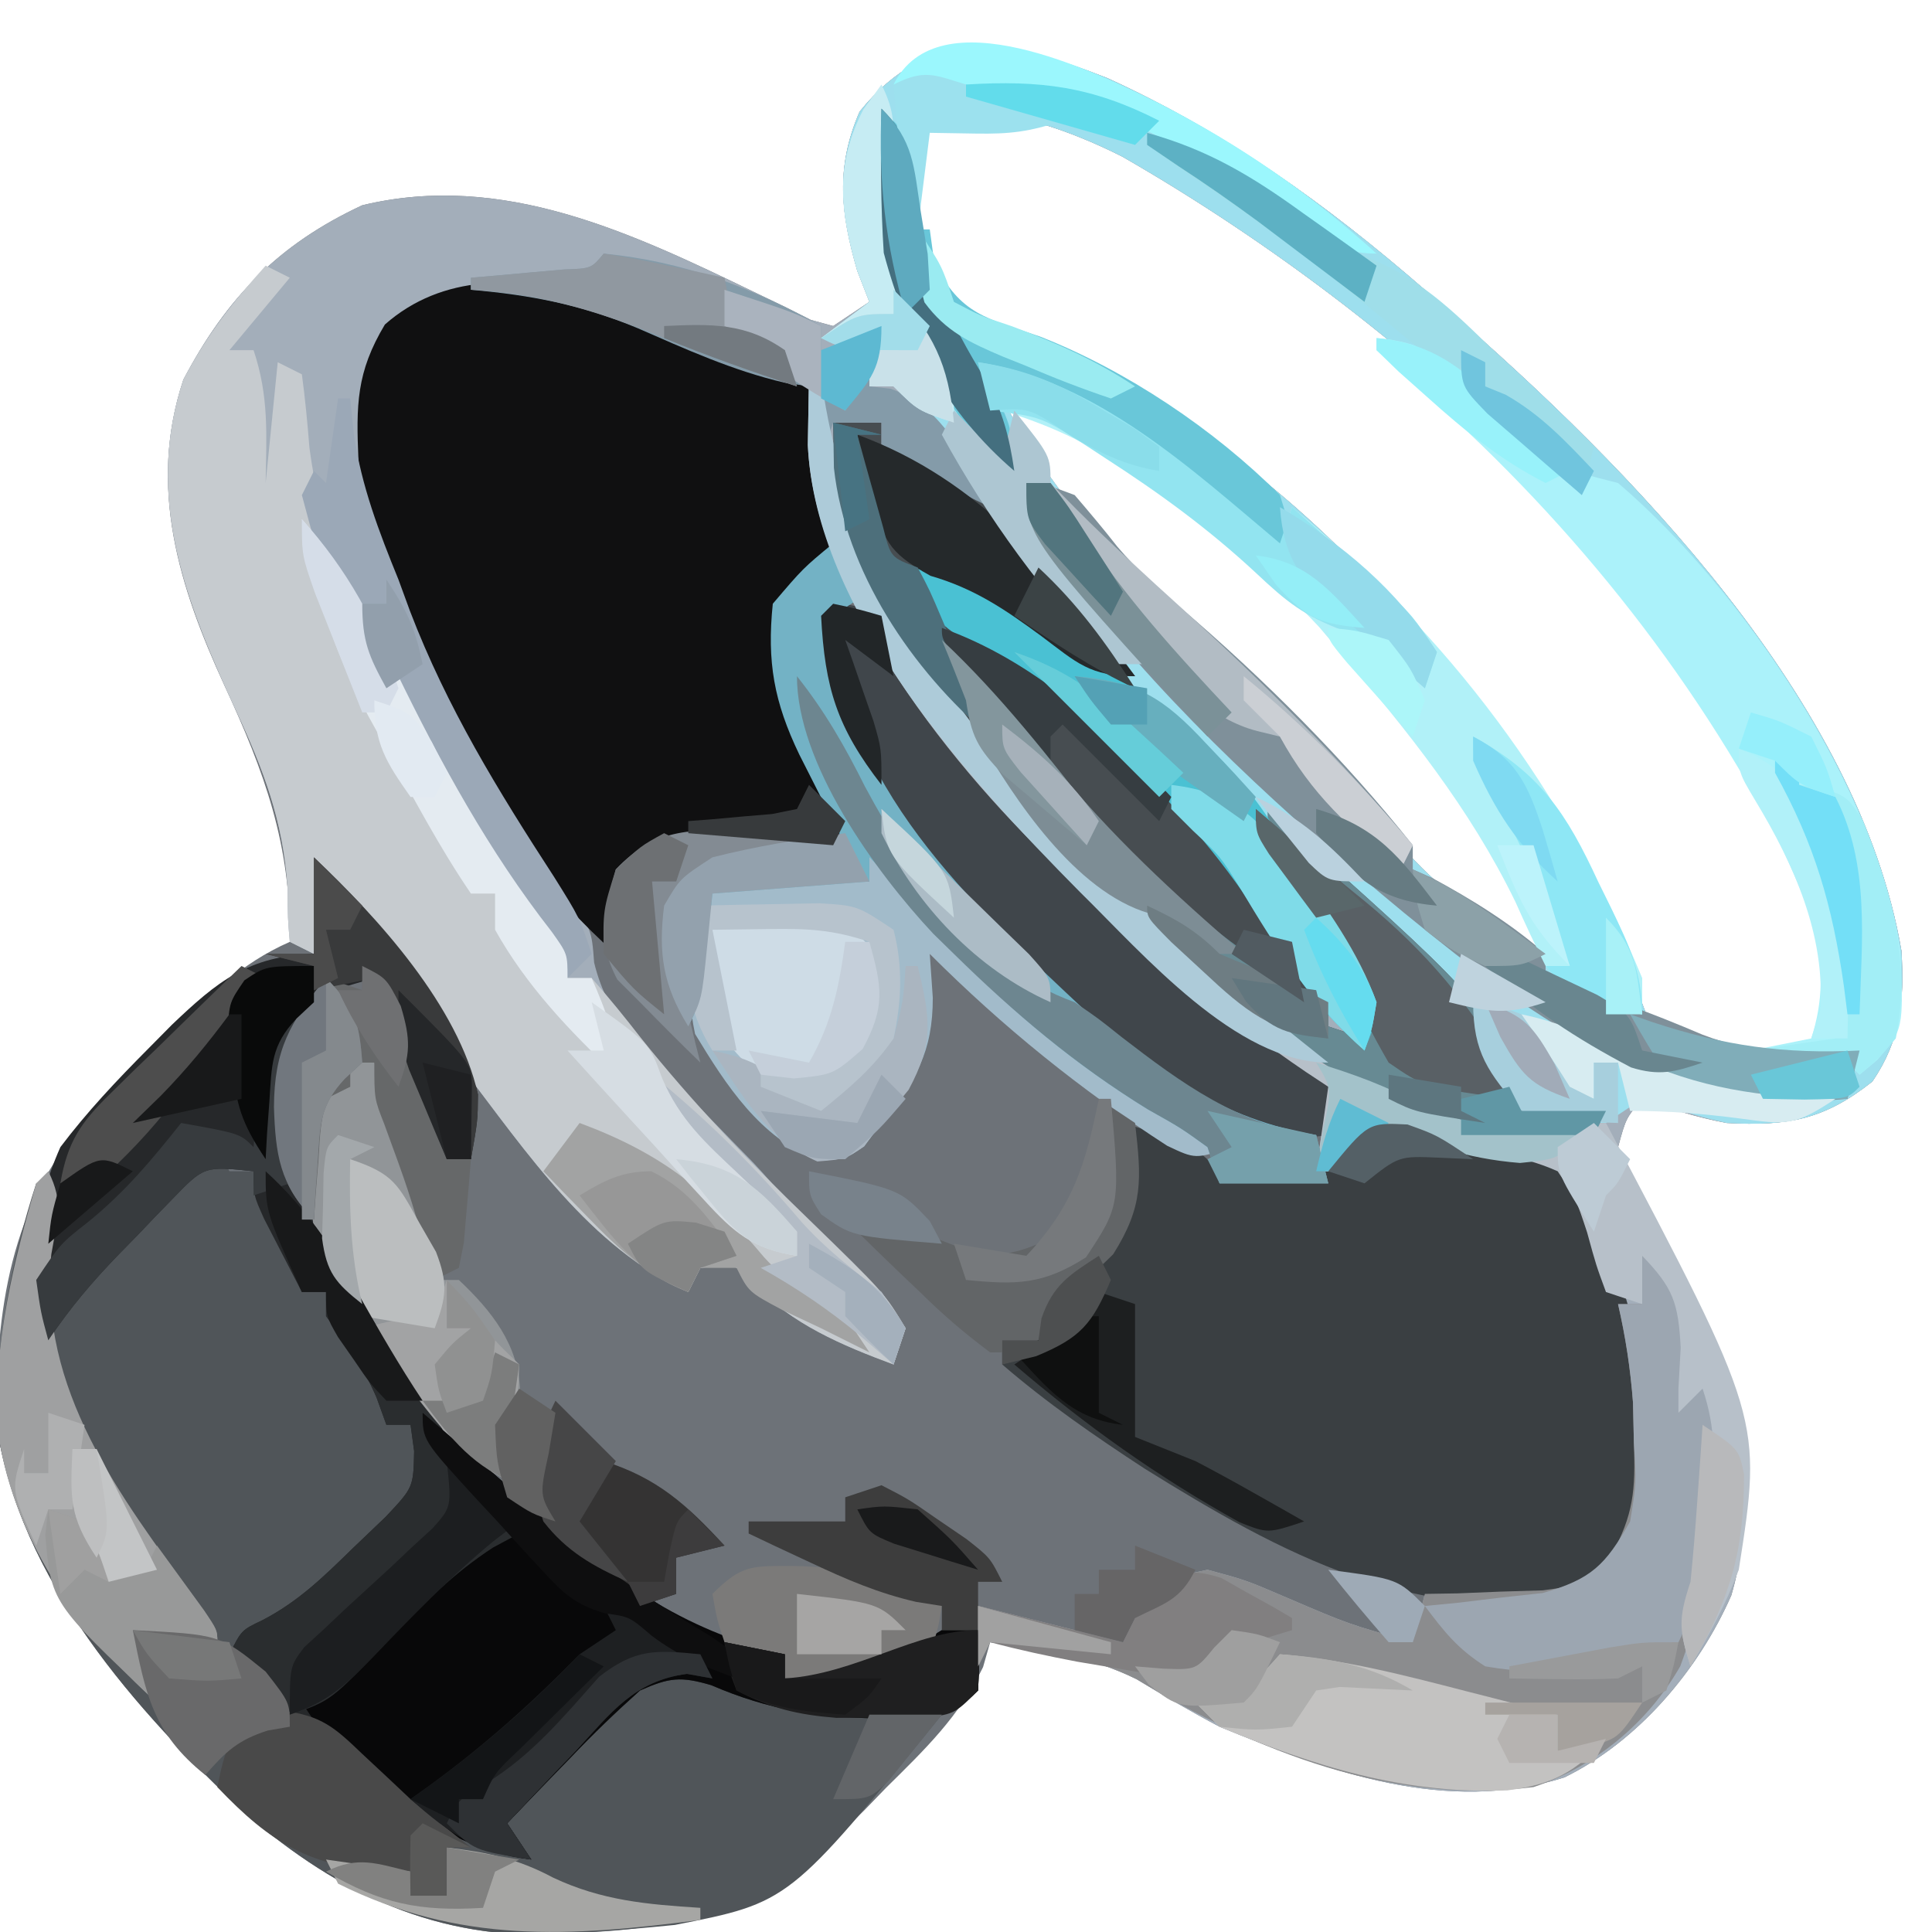 <?xml version="1.0" encoding="UTF-8"?>
<svg version="1.1" xmlns="http://www.w3.org/2000/svg" width="160" height="160">
<path d="M0 0 C9.848 4.484 18.147 10.461 26.285 17.527 C27.122 18.247 27.122 18.247 27.977 18.981 C43.303 32.272 62.22 51.52 65.754 72.281 C66 76.404 65.709 79.626 63.348 83.09 C59.349 86.272 56.323 86.793 51.285 86.527 C48.806 86.061 46.67 85.39 44.285 84.527 C42.936 86.14 42.936 86.14 42.285 88.527 C43.235 90.896 44.216 92.895 45.473 95.09 C50.438 104.392 54.781 115.005 51.664 125.648 C48.949 131.839 43.94 137.738 37.836 140.727 C28.013 143.81 18.403 140.26 9.285 136.527 C6.943 135.291 4.689 133.971 2.426 132.598 C-1.394 130.688 -5.517 130.115 -9.715 129.527 C-9.908 130.207 -10.102 130.886 -10.301 131.586 C-12.269 135.68 -15.133 138.42 -18.34 141.59 C-18.932 142.202 -19.523 142.813 -20.133 143.443 C-26.835 150.139 -33.276 153.134 -42.715 153.527 C-43.906 153.622 -43.906 153.622 -45.121 153.719 C-55.467 154.226 -63.55 150.446 -71.305 143.785 C-80.474 135.195 -90.161 124.366 -92.016 111.43 C-92.071 102.113 -90.889 93.344 -84.527 86.215 C-82.943 84.633 -81.339 83.07 -79.715 81.527 C-78.98 80.76 -78.245 79.993 -77.488 79.203 C-74.396 75.978 -71.844 73.35 -67.715 71.527 C-67.596 63.502 -69.817 57.447 -73.12 50.313 C-76.886 42.133 -79.493 33.863 -76.527 24.965 C-72.956 18.192 -68.667 13.764 -61.715 10.527 C-50.086 7.714 -39.406 12.806 -29.059 17.812 C-27.867 18.383 -27.867 18.383 -26.652 18.965 C-25.96 19.314 -25.268 19.664 -24.555 20.023 C-23.948 20.19 -23.34 20.356 -22.715 20.527 C-21.725 19.867 -20.735 19.207 -19.715 18.527 C-20.21 17.259 -20.21 17.259 -20.715 15.965 C-22.103 11.193 -22.527 7.408 -20.527 2.777 C-14.674 -4.489 -7.984 -3.165 0 0 Z M-15.715 4.527 C-16.11 10.262 -15.958 14.567 -12.715 19.527 C-10.374 20.765 -8.013 21.597 -5.512 22.465 C15.785 30.555 32.649 51.658 42.285 71.527 C42.818 72.82 43.345 74.115 43.863 75.414 C44.994 78.734 44.994 78.734 48.035 79.965 C51.586 80.579 54.692 80.873 58.285 80.527 C60.462 77.262 60.615 75.875 60.004 72.078 C52.212 44.425 25.339 20.353 1.285 6.527 C-2.705 4.477 -11.869 0.681 -15.715 4.527 Z M-8.715 26.527 C-4.474 34.614 0.794 40.196 7.51 46.242 C12.646 50.873 17.321 55.744 21.918 60.906 C26.939 66.563 26.939 66.563 33.098 70.84 C34.15 71.397 35.201 71.954 36.285 72.527 C31.006 54.201 12.487 37.645 -3.512 28.215 C-6.406 26.372 -6.406 26.372 -8.715 26.527 Z " fill="#6D7278" transform="translate(91.715,6.473)"/>
<path d="M0 0 C9.848 4.484 18.147 10.461 26.285 17.527 C27.122 18.247 27.122 18.247 27.977 18.981 C43.303 32.272 62.22 51.52 65.754 72.281 C66 76.404 65.709 79.626 63.348 83.09 C59.349 86.272 56.323 86.793 51.285 86.527 C48.806 86.061 46.67 85.39 44.285 84.527 C42.936 86.14 42.936 86.14 42.285 88.527 C43.235 90.896 44.216 92.895 45.473 95.09 C50.438 104.392 54.781 115.005 51.664 125.648 C48.949 131.839 43.94 137.738 37.836 140.727 C28.013 143.81 18.403 140.26 9.285 136.527 C6.943 135.291 4.689 133.971 2.426 132.598 C-1.394 130.688 -5.517 130.115 -9.715 129.527 C-10.045 130.187 -10.375 130.847 -10.715 131.527 C-10.715 129.877 -10.715 128.227 -10.715 126.527 C-6.755 127.517 -2.795 128.507 1.285 129.527 C1.945 128.207 2.605 126.887 3.285 125.527 C5.5 124.133 5.5 124.133 8.285 123.527 C11.477 124.391 11.477 124.391 14.848 125.84 C19.954 128.031 19.954 128.031 25.285 129.527 C25.615 128.207 25.945 126.887 26.285 125.527 C27.177 125.513 28.069 125.499 28.988 125.484 C30.744 125.413 30.744 125.413 32.535 125.34 C34.275 125.288 34.275 125.288 36.051 125.234 C39.403 124.783 39.403 124.783 41.676 122.355 C45.021 116.477 44.029 109.529 42.449 103.152 C41.494 100.221 40.475 97.371 39.285 94.527 C39.011 93.778 38.736 93.029 38.453 92.258 C37.397 90.318 37.397 90.318 35.078 89.77 C33.788 89.588 33.788 89.588 32.473 89.402 C28.825 88.811 25.66 88.102 22.285 86.527 C21.295 88.507 21.295 88.507 20.285 90.527 C19.295 90.527 18.305 90.527 17.285 90.527 C17.615 88.217 17.945 85.907 18.285 83.527 C17.679 83.126 17.073 82.726 16.449 82.312 C9.891 77.863 4.048 72.958 -1.715 67.527 C-2.319 66.987 -2.924 66.447 -3.547 65.891 C-12.473 57.592 -22.347 44.655 -24.715 32.527 C-24.754 30.194 -24.76 27.86 -24.715 25.527 C-25.393 25.426 -26.071 25.324 -26.77 25.219 C-29.666 24.539 -32.217 23.508 -34.93 22.304 C-41.754 19.306 -48.157 16.851 -55.715 18.527 C-59.132 20.111 -59.132 20.111 -60.715 23.527 C-63.602 37.524 -54.975 52.146 -47.715 63.527 C-46.751 64.872 -45.775 66.208 -44.777 67.527 C-42.715 70.527 -42.715 70.527 -42.512 73.242 C-41.34 78.073 -38.35 80.636 -34.902 84.09 C-33.644 85.381 -32.388 86.674 -31.133 87.969 C-30.538 88.578 -29.944 89.186 -29.331 89.813 C-27.321 91.945 -25.532 94.23 -23.715 96.527 C-22.056 97.87 -20.39 99.205 -18.715 100.527 C-17.725 102.012 -17.725 102.012 -16.715 103.527 C-17.21 105.012 -17.21 105.012 -17.715 106.527 C-22.035 104.923 -26.102 103.202 -29.34 99.84 C-30.76 98.182 -30.76 98.182 -33.715 98.527 C-34.045 99.187 -34.375 99.847 -34.715 100.527 C-42.883 96.828 -48.082 88.961 -53.402 82.027 C-54.222 80.96 -54.222 80.96 -55.058 79.871 C-58.554 75.245 -61.729 70.497 -64.715 65.527 C-65.045 67.837 -65.375 70.147 -65.715 72.527 C-66.375 72.197 -67.035 71.867 -67.715 71.527 C-67.883 69.586 -67.883 69.586 -67.902 66.965 C-68.273 61.493 -69.877 57.306 -72.152 52.402 C-76.258 43.536 -79.791 34.757 -76.527 24.965 C-72.956 18.192 -68.667 13.764 -61.715 10.527 C-50.086 7.714 -39.406 12.806 -29.059 17.812 C-28.265 18.193 -27.47 18.573 -26.652 18.965 C-25.96 19.314 -25.268 19.664 -24.555 20.023 C-23.948 20.19 -23.34 20.356 -22.715 20.527 C-21.725 19.867 -20.735 19.207 -19.715 18.527 C-20.21 17.259 -20.21 17.259 -20.715 15.965 C-22.103 11.193 -22.527 7.408 -20.527 2.777 C-14.674 -4.489 -7.984 -3.165 0 0 Z M-15.715 4.527 C-16.11 10.262 -15.958 14.567 -12.715 19.527 C-10.374 20.765 -8.013 21.597 -5.512 22.465 C15.785 30.555 32.649 51.658 42.285 71.527 C42.818 72.82 43.345 74.115 43.863 75.414 C44.994 78.734 44.994 78.734 48.035 79.965 C51.586 80.579 54.692 80.873 58.285 80.527 C60.462 77.262 60.615 75.875 60.004 72.078 C52.212 44.425 25.339 20.353 1.285 6.527 C-2.705 4.477 -11.869 0.681 -15.715 4.527 Z M-8.715 26.527 C-4.474 34.614 0.794 40.196 7.51 46.242 C12.646 50.873 17.321 55.744 21.918 60.906 C26.939 66.563 26.939 66.563 33.098 70.84 C34.15 71.397 35.201 71.954 36.285 72.527 C31.006 54.201 12.487 37.645 -3.512 28.215 C-6.406 26.372 -6.406 26.372 -8.715 26.527 Z " fill="#A3AEBA" transform="translate(91.715,6.473)"/>
<path d="M0 0 C9.848 4.484 18.147 10.461 26.285 17.527 C26.843 18.007 27.401 18.487 27.977 18.981 C43.303 32.272 62.22 51.52 65.754 72.281 C66 76.404 65.709 79.626 63.348 83.09 C59.359 86.264 56.316 86.812 51.285 86.527 C49.254 86.055 49.254 86.055 47.41 85.465 C45.863 85.001 45.863 85.001 44.285 84.527 C43.295 85.187 42.305 85.847 41.285 86.527 C37.824 86.484 37.824 86.484 34.285 85.527 C32.309 83.227 32.309 83.227 30.66 80.215 C26.052 72.629 19.972 67.276 13.285 61.527 C13.767 62.275 14.249 63.023 14.746 63.793 C15.378 64.778 16.009 65.763 16.66 66.777 C17.287 67.752 17.913 68.726 18.559 69.73 C22.385 75.929 22.385 75.929 21.91 78.777 C21.704 79.355 21.498 79.932 21.285 80.527 C17.82 77.482 15.569 74.444 13.223 70.465 C6.775 60.11 -1.912 52.473 -12.316 46.246 C-14.78 44.481 -15.671 43.328 -16.715 40.527 C-11.961 41.022 -9.163 42.249 -5.34 45.09 C-4.029 46.051 -4.029 46.051 -2.691 47.031 C-2.039 47.525 -1.387 48.019 -0.715 48.527 C-0.715 46.516 -3.014 44.662 -4.215 43.215 C-8.209 38.312 -11.619 33.17 -14.953 27.801 C-15.534 27.051 -16.116 26.3 -16.715 25.527 C-17.705 25.527 -18.695 25.527 -19.715 25.527 C-19.715 24.537 -19.715 23.547 -19.715 22.527 C-21.035 22.197 -22.355 21.867 -23.715 21.527 C-22.395 20.537 -21.075 19.547 -19.715 18.527 C-20.045 17.682 -20.375 16.836 -20.715 15.965 C-22.103 11.193 -22.527 7.408 -20.527 2.777 C-14.674 -4.489 -7.984 -3.165 0 0 Z M-15.715 4.527 C-16.11 10.262 -15.958 14.567 -12.715 19.527 C-10.374 20.765 -8.013 21.597 -5.512 22.465 C15.785 30.555 32.649 51.658 42.285 71.527 C42.818 72.82 43.345 74.115 43.863 75.414 C44.994 78.734 44.994 78.734 48.035 79.965 C51.586 80.579 54.692 80.873 58.285 80.527 C60.462 77.262 60.615 75.875 60.004 72.078 C52.212 44.425 25.339 20.353 1.285 6.527 C-2.705 4.477 -11.869 0.681 -15.715 4.527 Z M-8.715 26.527 C-4.474 34.614 0.794 40.196 7.51 46.242 C12.646 50.873 17.321 55.744 21.918 60.906 C26.939 66.563 26.939 66.563 33.098 70.84 C34.15 71.397 35.201 71.954 36.285 72.527 C31.006 54.201 12.487 37.645 -3.512 28.215 C-6.406 26.372 -6.406 26.372 -8.715 26.527 Z " fill="#9DDFEE" transform="translate(91.715,6.473)"/>
<path d="M0 0 C0.33 0.66 0.66 1.32 1 2 C1.66 2 2.32 2 3 2 C7 8.625 7 8.625 7 12 C7.66 12 8.32 12 9 12 C10.289 13.391 10.289 13.391 11.625 15.25 C12.071 15.853 12.517 16.457 12.977 17.078 C14 19 14 19 14 23 C14.66 23 15.32 23 16 23 C16.895 25.078 16.895 25.078 17 28 C15.23 30.589 12.981 32.626 10.688 34.75 C10.08 35.339 9.472 35.928 8.846 36.535 C4.399 40.801 4.399 40.801 2 42 C8.589 48.338 14.882 53.668 23 58 C23.226 57.461 23.451 56.922 23.684 56.367 C26.653 51.027 31.107 46.597 36 43 C39.52 42.591 41.867 43.459 45 45 C48.162 46.054 50.869 46.313 54.188 46.562 C55.274 46.646 56.361 46.73 57.48 46.816 C58.312 46.877 59.143 46.938 60 47 C47.364 62.552 47.364 62.552 37.895 64.414 C35.597 64.647 33.304 64.842 31 65 C30.202 65.066 29.404 65.131 28.582 65.199 C18.234 65.676 10.17 61.924 2.41 55.258 C-6.759 46.668 -16.446 35.839 -18.301 22.902 C-18.341 16.114 -17.094 9.455 -15 3 C-14.34 2.67 -13.68 2.34 -13 2 C-13.33 6.29 -13.66 10.58 -14 15 C-12.989 13.824 -11.979 12.649 -10.938 11.438 C-7.455 7.45 -3.794 3.69 0 0 Z " fill="#505559" transform="translate(18,95)"/>
<path d="M0 0 C4.46 1.594 8.772 3.512 13.096 5.439 C14.759 6.114 16.425 6.784 18.096 7.439 C18.54 9.684 18.951 11.935 19.346 14.189 C19.694 16.068 19.694 16.068 20.049 17.986 C20.096 21.439 20.096 21.439 18.174 23.693 C17.489 24.269 16.803 24.845 16.096 25.439 C15.246 30.857 16.768 34.572 19.124 39.326 C20.059 41.358 20.628 43.257 21.096 45.439 C20.048 45.416 19 45.393 17.92 45.369 C16.542 45.35 15.163 45.332 13.784 45.314 C13.093 45.297 12.403 45.28 11.692 45.263 C7.925 45.227 6.312 45.295 3.096 47.439 C2.36 51.007 2.36 51.007 2.096 54.439 C-8.782 44.879 -17.643 27.959 -19.22 13.548 C-19.409 8.997 -19.407 6.278 -17.029 2.314 C-12.27 -1.885 -5.955 -1.755 0 0 Z " fill="#101011" transform="translate(48.904,24.561)"/>
<path d="M0 0 C5.75 1.75 5.75 1.75 8 4 C11.034 4.504 13.963 4.474 17 4 C19.23 2.021 19.23 2.021 21 0 C23.293 0.34 23.293 0.34 26 1 C26.837 1.095 27.673 1.191 28.535 1.289 C33.23 1.913 35.362 2.215 38.438 6 C39.262 7.898 39.262 7.898 40 10 C40.443 11.102 40.443 11.102 40.895 12.227 C43.5 19.531 44.495 27.596 42.402 35.16 C41.15 37.304 40.276 37.978 38 39 C24.578 41.967 12.91 35.55 1.792 28.625 C-2.303 25.952 -6.296 23.196 -10 20 C-10 19.34 -10 18.68 -10 18 C-9.01 18 -8.02 18 -7 18 C-6.907 17.134 -6.907 17.134 -6.812 16.25 C-5.685 13.128 -3.584 12.002 -1 10 C0.158 6.527 0.069 3.639 0 0 Z " fill="#3A3F42" transform="translate(93,93)"/>
<path d="M0 0 C5.299 5.007 11.964 12.318 13.582 19.629 C13.562 21.812 13.562 21.812 13 25 C12.34 25 11.68 25 11 25 C8.03 17.575 8.03 17.575 5 10 C0.152 11.398 0.152 11.398 -1.277 13.883 C-3.595 20.673 -2.028 25.614 0.938 31.875 C7.765 45.003 19.71 59.552 34.051 64.742 C35.684 65.22 37.341 65.62 39 66 C39 66.66 39 67.32 39 68 C46.081 67.623 46.081 67.623 52 64 C52.99 64 53.98 64 55 64 C55.125 66.375 55.125 66.375 55 69 C52.28 71.72 50.734 71.299 46.938 71.312 C41.765 71.255 37.643 70.606 32.902 68.559 C30.374 67.816 29.428 67.923 27 69 C24.978 70.81 23.114 72.603 21.25 74.562 C20.743 75.083 20.237 75.603 19.715 76.139 C18.47 77.419 17.234 78.709 16 80 C16.99 81.485 16.99 81.485 18 83 C7.98 81.581 0.081 72.644 -7 66 C-6 64 -6 64 -4.266 63.176 C-1.259 61.615 0.828 59.549 3.25 57.188 C4.142 56.335 5.034 55.483 5.953 54.605 C8.235 52.177 8.235 52.177 8.297 49.176 C8.199 48.458 8.101 47.74 8 47 C7.34 47 6.68 47 6 47 C5.732 46.258 5.464 45.515 5.188 44.75 C4.056 42.13 2.712 40.257 1 38 C1 37.34 1 36.68 1 36 C0.34 36 -0.32 36 -1 36 C-1.672 34.711 -2.337 33.419 -3 32.125 C-3.371 31.406 -3.743 30.686 -4.125 29.945 C-5 28 -5 28 -5 26 C-9.085 25.57 -9.085 25.57 -11.727 28.301 C-12.703 29.295 -13.669 30.299 -14.625 31.312 C-15.115 31.812 -15.605 32.312 -16.109 32.826 C-18.333 35.119 -20.224 37.336 -22 40 C-23.343 34.103 -23.5 29.617 -21 24 C-18.793 21.074 -16.332 18.471 -13.75 15.875 C-13.094 15.211 -12.438 14.548 -11.762 13.864 C-8.008 10.289 -5.419 8.151 0 8 C0 5.36 0 2.72 0 0 Z " fill="#26282A" transform="translate(26,71)"/>
<path d="M0 0 C0.66 0.33 1.32 0.66 2 1 C0.35 2.98 -1.3 4.96 -3 7 C-2.34 7 -1.68 7 -1 7 C0.283 10.85 0.066 13.947 0 18 C0.33 14.7 0.66 11.4 1 8 C1.66 8.33 2.32 8.66 3 9 C3.272 11.013 3.465 13.037 3.625 15.062 C5.547 29.735 14.797 43.737 23.762 55.266 C25 57 25 57 25 59 C25.66 59 26.32 59 27 59 C28.412 60.597 29.754 62.255 31.062 63.938 C35.384 69.344 40.02 74.204 45 79 C51.244 85.073 51.244 85.073 53 88 C52.505 89.485 52.505 89.485 52 91 C47.68 89.396 43.613 87.675 40.375 84.312 C38.955 82.655 38.955 82.655 36 83 C35.67 83.66 35.34 84.32 35 85 C26.832 81.3 21.633 73.433 16.312 66.5 C15.493 65.433 15.493 65.433 14.656 64.344 C11.161 59.718 7.985 54.969 5 50 C4.67 52.31 4.34 54.62 4 57 C3.34 56.67 2.68 56.34 2 56 C1.832 54.059 1.832 54.059 1.812 51.438 C1.442 45.965 -0.162 41.779 -2.438 36.875 C-6.543 28.009 -10.076 19.229 -6.812 9.438 C-4.866 5.747 -2.784 3.085 0 0 Z " fill="#C6CBCF" transform="translate(22,22)"/>
<path d="M0 0 C2.553 2.659 2.992 3.854 3.188 7.625 C3.095 9.296 3.095 9.296 3 11 C3 11.66 3 12.32 3 13 C3.66 12.34 4.32 11.68 5 11 C7.309 17.928 5.671 27.201 3.152 33.992 C0.453 38.696 -3.887 42.296 -9 44 C-20.787 45.484 -31.933 41.094 -41.859 35.07 C-45.679 33.161 -49.802 32.587 -54 32 C-54.33 32.66 -54.66 33.32 -55 34 C-55 32.35 -55 30.7 -55 29 C-51.04 29.99 -47.08 30.98 -43 32 C-42.34 30.68 -41.68 29.36 -41 28 C-38.785 26.605 -38.785 26.605 -36 26 C-32.809 26.863 -32.809 26.863 -29.438 28.312 C-24.332 30.504 -24.332 30.504 -19 32 C-18.67 30.68 -18.34 29.36 -18 28 C-17.108 27.986 -16.216 27.972 -15.297 27.957 C-14.126 27.909 -12.956 27.862 -11.75 27.812 C-10.01 27.76 -10.01 27.76 -8.234 27.707 C-4.887 27.253 -4.887 27.253 -2.598 24.855 C-0.69 21.446 -0.556 19.383 -0.688 15.5 C-0.712 14.397 -0.736 13.293 -0.762 12.156 C-0.973 9.352 -1.372 6.738 -2 4 C-1.34 4 -0.68 4 0 4 C0 2.68 0 1.36 0 0 Z " fill="#8B8C8E" transform="translate(136,104)"/>
<path d="M0 0 C1.32 0 2.64 0 4 0 C4 0.66 4 1.32 4 2 C4.735 2.257 5.47 2.513 6.227 2.777 C14.29 6.332 19.975 14.02 25 21 C20.456 21 18 18.213 14.473 15.531 C11.918 13.649 11.918 13.649 8 14 C10.399 16.712 12.875 18.574 15.938 20.438 C26.225 27.171 35.48 36.98 41 48 C41 48.66 41 49.32 41 50 C41.99 50.33 42.98 50.66 44 51 C43.442 46.674 41.879 43.957 39.438 40.375 C36 35.326 36 35.326 36 32 C53.54 47.632 53.54 47.632 57 55 C57 55.66 57 56.32 57 57 C59.31 57 61.62 57 64 57 C63.505 57.99 63.505 57.99 63 59 C51.279 60.48 42.972 55.258 33.938 48.25 C32.278 46.849 30.633 45.431 29 44 C28.02 43.165 27.041 42.329 26.031 41.469 C15.343 32.177 1.731 18.355 0.062 3.75 C0.042 2.513 0.021 1.275 0 0 Z " fill="#474D51" transform="translate(69,35)"/>
<path d="M0 0 C0.99 0.846 1.98 1.691 3 2.562 C3.641 3.109 4.281 3.656 4.941 4.219 C6.296 5.391 7.638 6.578 8.965 7.781 C15.41 13.601 21.449 18.04 30 20 C30 20.66 30 21.32 30 22 C37.081 21.623 37.081 21.623 43 18 C43.99 18 44.98 18 46 18 C46.125 20.375 46.125 20.375 46 23 C43.28 25.72 41.734 25.299 37.938 25.312 C32.765 25.255 28.643 24.606 23.902 22.559 C21.374 21.816 20.428 21.923 18 23 C15.978 24.81 14.114 26.603 12.25 28.562 C11.743 29.083 11.237 29.603 10.715 30.139 C9.47 31.419 8.234 32.709 7 34 C7.66 34.99 8.32 35.98 9 37 C1.831 36.025 -3.903 31.347 -8.625 26.062 C-9.079 25.382 -9.533 24.701 -10 24 C-9.504 23.576 -9.007 23.152 -8.496 22.715 C-4.3 19.092 -0.294 15.374 3.555 11.383 C5 10 5 10 7 9 C6.495 8.518 5.989 8.036 5.469 7.539 C4.819 6.907 4.169 6.276 3.5 5.625 C2.85 4.999 2.201 4.372 1.531 3.727 C0 2 0 2 0 0 Z " fill="#080809" transform="translate(35,117)"/>
<path d="M0 0 C1.84 0.105 1.84 0.105 4 1 C5.754 3.301 5.754 3.301 7.562 6.312 C16.27 19.915 28.255 31.534 42 40 C41.67 41.32 41.34 42.64 41 44 C34.493 45.027 30.064 41.639 25 38 C21.524 35.14 18.253 32.11 15 29 C14.372 28.447 13.744 27.894 13.098 27.324 C6.79 21.56 0.135 12.88 -1.062 4.25 C-1 1 -1 1 0 0 Z " fill="#40464B" transform="translate(69,50)"/>
<path d="M0 0 C2.584 2.481 4.935 5.085 7.25 7.812 C14.193 15.739 21.768 20.938 31 26 C28 27 28 27 25.652 25.883 C18.469 21.232 12.055 16.055 6 10 C6.124 11.794 6.124 11.794 6.25 13.625 C6.258 18.108 4.849 20.5 2 24 C1.526 24.639 1.051 25.279 0.562 25.938 C-1 27 -1 27 -3.312 27.125 C-8.115 25.115 -10.8 20.983 -13.438 16.625 C-14.28 12.691 -13.803 8.924 -13 5 C-12 4 -12 4 -9.059 3.902 C-7.266 3.92 -7.266 3.92 -5.438 3.938 C-3.641 3.951 -3.641 3.951 -1.809 3.965 C-0.882 3.976 0.045 3.988 1 4 C0.67 2.68 0.34 1.36 0 0 Z " fill="#A2BBCA" transform="translate(71,69)"/>
<path d="M0 0 C5.075 0.365 7.693 3.135 11.125 6.562 C14.86 10.706 14.86 10.706 20 12 C30.251 20.736 41.53 37.447 43.398 50.859 C43.639 57.258 43.639 57.258 41.469 59.777 C40.984 60.181 40.499 60.584 40 61 C39.67 60.67 39.34 60.34 39 60 C36.329 59.859 33.676 59.958 31 60 C31 59.67 31 59.34 31 59 C33.475 58.505 33.475 58.505 36 58 C38.052 51.674 35.716 46.722 33 41 C25.169 26.217 14.463 13.349 1.73 2.539 C1.159 2.031 0.588 1.523 0 1 C0 0.67 0 0.34 0 0 Z " fill="#ABF2FA" transform="translate(114,28)"/>
<path d="M0 0 C1.688 0.125 1.688 0.125 4 1 C5.202 2.402 6.396 3.813 7.531 5.27 C9.138 7.162 10.86 8.704 12.75 10.312 C19.738 16.285 26.272 22.804 32 30 C32 30.66 32 31.32 32 32 C32.516 32.227 33.031 32.454 33.562 32.688 C36.895 34.482 40.147 36.5 43 39 C43 39.66 43 40.32 43 41 C43.557 41.182 44.114 41.364 44.688 41.551 C45.832 41.928 45.832 41.928 47 42.312 C47.825 42.583 48.65 42.854 49.5 43.133 C51.715 43.901 53.842 44.774 56 45.688 C60.325 47.362 64.421 47.286 69 47 C68.67 48.32 68.34 49.64 68 51 C52.905 52.445 42.583 44.821 31.303 35.615 C21.503 27.51 12.303 19.16 4.438 9.125 C3.995 8.565 3.553 8.005 3.097 7.428 C0 3.366 0 3.366 0 0 Z " fill="#7F909A" transform="translate(85,40)"/>
<path d="M0 0 C9.795 1.508 17.629 8.821 25 15 C25.33 14.01 25.66 13.02 26 12 C39.043 22.694 48.554 35.392 55 51 C55 51.99 55 52.98 55 54 C51.231 53.491 49.434 52.926 47 50 C46.121 48.251 45.294 46.476 44.5 44.688 C40.723 36.927 35.57 30.531 30 24 C29.426 23.322 28.853 22.644 28.262 21.945 C24.448 17.826 19.917 14.542 15.438 11.188 C14.8 10.706 14.162 10.225 13.505 9.73 C9.758 6.996 6.472 5.38 2 4 C0.625 1.875 0.625 1.875 0 0 Z " fill="#B1F1F8" transform="translate(81,30)"/>
<path d="M0 0 C0.33 0 0.66 0 1 0 C1.075 0.583 1.15 1.165 1.227 1.766 C4.469 21.981 20.486 39.788 36.313 51.805 C43.452 56.861 51.287 62.157 60.125 62.062 C61.221 62.053 62.316 62.044 63.445 62.035 C64.288 62.024 65.131 62.012 66 62 C78.953 86.521 78.953 86.521 77 99 C75.906 101.912 74.596 104.307 73 107 C72.066 103.99 71.956 103.133 73 100 C73.227 97.434 73.416 94.883 73.562 92.312 C73.627 91.26 73.627 91.26 73.693 90.186 C73.799 88.457 73.9 86.729 74 85 C72.02 86.485 72.02 86.485 70 88 C70 86.35 70 84.7 70 83 C70.33 83 70.66 83 71 83 C71.21 78.859 71.21 78.859 70 75 C69.67 75.66 69.34 76.32 69 77 C67.515 76.505 67.515 76.505 66 76 C65.184 73.785 65.184 73.785 64.438 71.062 C63.529 68.305 63.529 68.305 62 66 C58.732 64.532 55.537 64.331 52 64 C48.875 62.875 48.875 62.875 47 62 C46.34 63.32 45.68 64.64 45 66 C44.01 66 43.02 66 42 66 C42.33 63.69 42.66 61.38 43 59 C42.394 58.599 41.788 58.198 41.164 57.785 C34.606 53.336 28.763 48.43 23 43 C22.395 42.46 21.791 41.92 21.168 41.363 C12.178 33.005 0.481 18.543 -0.098 5.859 C-0.049 2.93 -0.049 2.93 0 0 Z " fill="#B7C0C9" transform="translate(67,31)"/>
<path d="M0 0 C0.99 1.32 1.98 2.64 3 4 C2.01 4.66 1.02 5.32 0 6 C0.516 19.931 11.387 29.796 21 38.812 C26.743 43.859 32.38 47.723 40 49 C40.495 50.98 40.495 50.98 41 53 C38.03 53 35.06 53 32 53 C31.67 52.01 31.34 51.02 31 50 C28.787 48.404 28.787 48.404 26.062 46.875 C17.397 41.54 10.396 34.872 4 27 C3.67 26.67 3.34 26.34 3 26 C3 26.66 3 27.32 3 28 C-3.435 28.495 -3.435 28.495 -10 29 C-10.144 30.444 -10.289 31.887 -10.438 33.375 C-10.875 37.75 -10.875 37.75 -12 40 C-14.095 36.596 -14.496 33.966 -14 30 C-12.242 27.676 -10.883 26.365 -8.188 25.25 C-5.117 24.899 -2.087 24.941 1 25 C0.651 24.313 0.301 23.626 -0.059 22.918 C-0.514 22.017 -0.969 21.116 -1.438 20.188 C-1.89 19.294 -2.342 18.401 -2.809 17.48 C-4.896 13.135 -5.498 9.815 -5 5 C-2.5 2.062 -2.5 2.062 0 0 Z " fill="#73B2C5" transform="translate(69,45)"/>
<path d="M0 0 C3.326 3.227 6.284 6.531 9.125 10.188 C15.556 18.134 22.773 25.386 32 30 C32 30.66 32 31.32 32 32 C32.99 32.33 33.98 32.66 35 33 C34.442 28.674 32.879 25.957 30.438 22.375 C27 17.326 27 17.326 27 14 C44.54 29.632 44.54 29.632 48 37 C48 37.66 48 38.32 48 39 C50.31 39 52.62 39 55 39 C54.505 39.99 54.505 39.99 54 41 C42.279 42.48 33.972 37.258 24.938 30.25 C23.276 28.852 21.631 27.434 20 26 C19.5 25.566 19.001 25.132 18.486 24.685 C10.057 17.331 3.613 10.84 0 0 Z " fill="#678A93" transform="translate(78,53)"/>
<path d="M0 0 C0.66 0 1.32 0 2 0 C4.666 6.05 6.51 11.389 7 18 C7.66 18 8.32 18 9 18 C11.715 20.563 13.95 23.358 14.066 27.176 C13.777 29.128 13.393 31.066 13 33 C13.33 33.66 13.66 34.32 14 35 C8.061 32.665 4.739 26.912 1 22 C0.514 21.386 0.028 20.773 -0.473 20.141 C-4.073 14.928 -3.357 9.032 -3 3 C-2.01 2.67 -1.02 2.34 0 2 C0 1.34 0 0.68 0 0 Z " fill="#919598" transform="translate(29,88)"/>
<path d="M0 0 C3.3 3.017 5.386 6.106 7.562 10 C9.539 13.521 11.54 16.801 14 20 C14.289 20.619 14.578 21.238 14.875 21.875 C16.507 24.958 18.721 27.361 21 30 C20.291 30.379 19.582 30.758 18.852 31.148 C15.585 33.27 13.036 35.817 10.375 38.625 C5.403 43.866 5.403 43.866 2 45 C0.35 43.35 -1.3 41.7 -3 40 C-2 38 -2 38 -0.266 37.176 C2.741 35.615 4.828 33.549 7.25 31.188 C8.142 30.335 9.034 29.483 9.953 28.605 C12.235 26.177 12.235 26.177 12.297 23.176 C12.15 22.099 12.15 22.099 12 21 C11.34 21 10.68 21 10 21 C9.732 20.258 9.464 19.515 9.188 18.75 C8.056 16.13 6.712 14.257 5 12 C5 11.34 5 10.68 5 10 C4.34 10 3.68 10 3 10 C0 3.375 0 3.375 0 0 Z " fill="#2A2D2F" transform="translate(22,97)"/>
<path d="M0 0 C2.553 2.659 2.992 3.854 3.188 7.625 C3.095 9.296 3.095 9.296 3 11 C3 11.66 3 12.32 3 13 C3.66 12.34 4.32 11.68 5 11 C6.15 14.449 5.965 16.761 5.688 20.375 C5.57 22.057 5.57 22.057 5.449 23.773 C5.018 26.871 4.425 29.224 3 32 C-1.829 34.535 -7.658 34.916 -13 34 C-15.279 32.543 -16.349 31.201 -18 29 C-17.108 28.914 -16.216 28.827 -15.297 28.738 C-14.126 28.598 -12.956 28.457 -11.75 28.312 C-10.59 28.185 -9.43 28.057 -8.234 27.926 C-4.205 26.772 -3.051 25.625 -1 22 C-0.482 18.822 -0.482 18.822 -0.688 15.5 C-0.712 14.397 -0.736 13.293 -0.762 12.156 C-0.973 9.352 -1.372 6.738 -2 4 C-1.34 4 -0.68 4 0 4 C0 2.68 0 1.36 0 0 Z " fill="#9CA6B1" transform="translate(136,104)"/>
<path d="M0 0 C1.32 2.64 0.737 3.981 0.25 6.875 C-0.829 18.078 5.902 26.851 12.207 35.48 C14 38 14 38 14 39 C12.02 39 10.04 39 8 39 C8.33 40.65 8.66 42.3 9 44 C2.489 38.255 -3.227 29.861 -4.215 21.094 C-4.526 14.213 -2.89 7.581 -1 1 C-0.67 0.67 -0.34 0.34 0 0 Z " fill="#9FA0A1" transform="translate(4,97)"/>
<path d="M0 0 C4.585 0.5 7.318 1.557 11 4.312 C11.862 4.948 12.725 5.584 13.613 6.238 C14.401 6.82 15.189 7.401 16 8 C17.052 8.66 18.104 9.32 19.188 10 C24.567 13.825 28.901 18.123 31.953 24.039 C33.733 27.373 35.866 30.501 37.926 33.668 C39 36 39 36 38.668 38.301 C38.448 38.862 38.227 39.422 38 40 C34.535 36.955 32.283 33.916 29.938 29.938 C23.49 19.583 14.803 11.945 4.398 5.719 C1.935 3.953 1.044 2.801 0 0 Z " fill="#4AC1D3" transform="translate(75,47)"/>
<path d="M0 0 C5.273 0.419 10.332 1.741 15.438 3.062 C16.169 3.249 16.901 3.435 17.654 3.627 C19.437 4.081 21.219 4.54 23 5 C23 5.99 23 6.98 23 8 C24.32 7.67 25.64 7.34 27 7 C24.493 9.746 22.594 10.799 18.828 11.273 C10.254 11.611 2.835 9.269 -5 6 C-5.66 5.34 -6.32 4.68 -7 4 C-5.824 3.567 -5.824 3.567 -4.625 3.125 C-1.903 2.151 -1.903 2.151 0 0 Z " fill="#C3C2C1" transform="translate(106,137)"/>
<path d="M0 0 C6.682 0.664 12.175 2.764 18 6 C18 6.66 18 7.32 18 8 C19.98 7.34 21.96 6.68 24 6 C23.34 7.65 22.68 9.3 22 11 C22.578 11.062 23.155 11.124 23.75 11.188 C27.61 12.581 29.359 15.813 31.25 19.312 C31.497 19.869 31.745 20.426 32 21 C28.886 19.501 25.878 17.918 23 16 C23 15.34 23 14.68 23 14 C21.68 14 20.36 14 19 14 C18.67 14.99 18.34 15.98 18 17 C17.67 15.02 17.34 13.04 17 11 C16.326 10.897 15.652 10.794 14.957 10.688 C10.696 9.697 6.787 7.917 2.791 6.172 C-1.837 4.235 -5.999 3.444 -11 3 C-11 2.67 -11 2.34 -11 2 C-10.29 1.939 -9.579 1.879 -8.848 1.816 C-7.469 1.691 -7.469 1.691 -6.062 1.562 C-5.146 1.481 -4.229 1.4 -3.285 1.316 C-1.038 1.24 -1.038 1.24 0 0 Z " fill="#849BA9" transform="translate(50,21)"/>
<path d="M0 0 C2 2 2 2 2.195 3.945 C2.13 5.964 2.065 7.982 2 10 C2.66 10 3.32 10 4 10 C4.124 10.908 4.247 11.815 4.375 12.75 C6.551 17.101 8.703 17.335 13.137 18.875 C20.316 21.696 27.537 26.537 33 32 C33.875 34.812 33.875 34.812 34 37 C31.085 35.109 28.245 33.185 25.469 31.094 C19.877 26.884 14.566 23.464 8 21 C8.516 21.928 9.031 22.856 9.562 23.812 C11 27 11 27 10 30 C1.912 21.013 -0.234 11.721 0 0 Z " fill="#69C7D9" transform="translate(73,9)"/>
<path d="M0 0 C3.017 1.509 3.366 3.805 4.625 6.875 C5.071 7.945 5.517 9.015 5.977 10.117 C7 13 7 13 7 16 C7.66 16 8.32 16 9 16 C8.886 17.48 8.759 18.959 8.625 20.438 C8.555 21.261 8.486 22.085 8.414 22.934 C8.277 23.616 8.141 24.297 8 25 C7.34 25.33 6.68 25.66 6 26 C5.807 25.336 5.613 24.672 5.414 23.988 C3.791 18.465 3.791 18.465 1.812 13.062 C1 11 1 11 1 8 C0.34 8 -0.32 8 -1 8 C-1 8.66 -1 9.32 -1 10 C-1.99 10.495 -1.99 10.495 -3 11 C-3.468 13.356 -3.468 13.356 -3.625 16.062 C-3.7 16.982 -3.775 17.901 -3.852 18.848 C-3.901 19.558 -3.95 20.268 -4 21 C-6.848 18.152 -7.185 15.565 -7.312 11.688 C-7.289 6.93 -5.98 4.632 -3 1 C-2.01 1.33 -1.02 1.66 0 2 C0 1.34 0 0.68 0 0 Z " fill="#666869" transform="translate(30,80)"/>
<path d="M0 0 C0.33 0 0.66 0 1 0 C1.103 0.99 1.206 1.98 1.312 3 C1.931 7.245 3.387 11.047 5 15 C5.474 16.294 5.474 16.294 5.957 17.613 C9.015 25.599 13.256 32.493 17.891 39.629 C20 43 20 43 21 46 C20.34 46.66 19.68 47.32 19 48 C0.58 21.389 0.58 21.389 -3 8 C-2.67 7.34 -2.34 6.68 -2 6 C-1.67 6.33 -1.34 6.66 -1 7 C-0.67 4.69 -0.34 2.38 0 0 Z " fill="#9BA8B7" transform="translate(28,33)"/>
<path d="M0 0 C3.231 0.404 4.298 1.345 6.625 3.578 C7.306 4.214 7.986 4.849 8.688 5.504 C9.327 6.106 9.966 6.708 10.625 7.328 C12.282 8.674 13.943 10.014 15.625 11.328 C14.965 11.328 14.305 11.328 13.625 11.328 C13.625 12.648 13.625 13.968 13.625 15.328 C12.635 15.328 11.645 15.328 10.625 15.328 C10.625 14.668 10.625 14.008 10.625 13.328 C10.057 13.326 9.488 13.323 8.902 13.32 C2.381 12.994 -0.914 11.019 -5.375 6.328 C-4.645 2.677 -4.042 0.558 0 0 Z " fill="#494949" transform="translate(23.375,141.672)"/>
<path d="M0 0 C3 2 3 2 3.938 4.812 C4 8 4 8 2.438 10.875 C0 13 0 13 -3.062 13.5 C-6.33 12.944 -7.027 12.556 -9 10 C-9.512 7.738 -9.512 7.738 -9.688 5.312 C-9.753 4.504 -9.819 3.696 -9.887 2.863 C-9.924 2.248 -9.961 1.634 -10 1 C-6.873 -0.564 -3.42 -0.4 0 0 Z " fill="#CEDCE6" transform="translate(69,76)"/>
<path d="M0 0 C2.304 2.897 3.976 5.817 5.625 9.125 C9.728 16.747 14.679 23.954 23 27 C24.992 28.367 24.992 28.367 26.875 29.875 C31.835 33.695 36.613 37.226 43 38 C43.495 39.98 43.495 39.98 44 42 C41.03 42 38.06 42 35 42 C34.67 41.01 34.34 40.02 34 39 C31.787 37.404 31.787 37.404 29.062 35.875 C23.064 32.182 18.017 27.929 13 23 C12.435 22.448 11.871 21.897 11.289 21.328 C6.438 16.144 0 7.215 0 0 Z " fill="#6D8690" transform="translate(66,56)"/>
<path d="M0 0 C9.795 1.508 17.629 8.821 25 15 C25.33 14.01 25.66 13.02 26 12 C27.629 13.433 29.253 14.872 30.875 16.312 C31.78 17.113 32.685 17.914 33.617 18.738 C36 21 36 21 38 24 C37.505 25.485 37.505 25.485 37 27 C36.464 26.381 35.928 25.762 35.375 25.125 C33.165 22.833 33.165 22.833 30.312 22.25 C26.945 20.979 25.575 19.859 23 17.438 C19.119 13.828 15.064 10.866 10.625 8 C9.714 7.403 9.714 7.403 8.785 6.795 C5.184 4.505 5.184 4.505 1 4 C0.67 2.68 0.34 1.36 0 0 Z " fill="#92E4F0" transform="translate(81,30)"/>
<path d="M0 0 C6.825 2.535 10.659 5.614 15.293 11.137 C17.286 13.312 19.419 14.599 22 16 C22.66 16.99 23.32 17.98 24 19 C22.667 18.333 21.333 17.667 20 17 C18.948 16.505 17.896 16.01 16.812 15.5 C14 14 14 14 13 12 C12.01 12 11.02 12 10 12 C9.67 12.66 9.34 13.32 9 14 C5.548 12.523 3.35 10.562 0.75 7.875 C0.044 7.151 -0.663 6.426 -1.391 5.68 C-2.187 4.848 -2.187 4.848 -3 4 C-2.01 2.68 -1.02 1.36 0 0 Z " fill="#A2A3A3" transform="translate(48,93)"/>
<path d="M0 0 C4.818 0.077 8.066 1.097 12.312 3.312 C12 5.188 12 5.188 11.312 7.312 C8.109 9.448 7.293 9.544 3.625 9.438 C2.817 9.419 2.009 9.401 1.176 9.383 C0.253 9.348 0.253 9.348 -0.688 9.312 C-0.688 8.652 -0.688 7.992 -0.688 7.312 C-2.337 6.982 -3.987 6.652 -5.688 6.312 C-6.312 4.438 -6.312 4.438 -6.688 2.312 C-4.218 -0.157 -3.405 0.016 0 0 Z " fill="#7B7A79" transform="translate(65.688,129.688)"/>
<path d="M0 0 C0.99 0.66 1.98 1.32 3 2 C3.536 6.67 3.707 8.878 1.188 12.875 C-1 15 -1 15 -4 17 C-4.33 17.99 -4.66 18.98 -5 20 C-6.703 20.996 -6.703 20.996 -9 21 C-11.122 19.414 -12.883 17.907 -14.75 16.062 C-15.257 15.581 -15.763 15.1 -16.285 14.604 C-17.534 13.413 -18.769 12.208 -20 11 C-18 10 -18 10 -15.977 10.594 C-14.413 11.196 -12.851 11.8 -11.289 12.406 C-8.7 13.078 -7.459 13.014 -5 12 C-1.834 8.11 -0.475 4.982 0 0 Z " fill="#626567" transform="translate(91,91)"/>
<path d="M0 0 C3.937 1.312 6.227 2.919 9 6 C8.305 5.876 7.61 5.753 6.895 5.625 C2.519 6.192 0.598 8.859 -2.312 12 C-2.862 12.572 -3.412 13.145 -3.979 13.734 C-5.331 15.145 -6.667 16.571 -8 18 C-7.34 18.99 -6.68 19.98 -6 21 C-10.401 20.497 -12.712 18.912 -16 16 C-15.492 15.636 -14.984 15.273 -14.461 14.898 C-9.89 11.56 -5.952 8.044 -2 4 C-1.01 3.34 -0.02 2.68 1 2 C0.67 1.34 0.34 0.68 0 0 Z " fill="#1E2022" transform="translate(50,133)"/>
<path d="M0 0 C1.648 1.408 3.294 2.817 4.934 4.234 C6.285 5.389 7.652 6.525 9.035 7.641 C14.055 11.78 17.904 16.243 21 22 C21 22.66 21 23.32 21 24 C13.966 23.041 13.966 23.041 11 21 C9.687 18.729 8.569 16.567 7.5 14.188 C5.431 9.666 3.161 5.861 0 2 C0 1.34 0 0.68 0 0 Z " fill="#596065" transform="translate(104,67)"/>
<path d="M0 0 C10.217 3.733 16.547 11.564 23 20 C19.242 20 18.221 18.916 15.25 16.688 C12.208 14.449 9.688 12.739 6.062 11.688 C2.376 9.656 2.244 8.717 1.062 4.812 C0.681 3.215 0.318 1.612 0 0 Z " fill="#25292B" transform="translate(71,36)"/>
<path d="M0 0 C3.433 3.943 5.601 7.949 7.812 12.625 C11.493 20.199 15.493 27.518 20.699 34.172 C22 36 22 36 22 38 C22.66 38 23.32 38 24 38 C25.257 40.906 26 42.796 26 46 C22.183 42.401 18.57 38.615 16 34 C16 33.01 16 32.02 16 31 C15.34 31 14.68 31 14 31 C11.388 27.171 9.23 23.061 7 19 C6.505 18.107 6.01 17.213 5.5 16.293 C2.653 10.913 1.064 5.995 0 0 Z " fill="#E4EBF1" transform="translate(25,43)"/>
<path d="M0 0 C0.33 0 0.66 0 1 0 C1.075 0.583 1.15 1.165 1.227 1.766 C4.682 23.312 21.631 39.969 38 53 C38.944 53.755 39.887 54.511 40.859 55.289 C41.566 55.854 42.272 56.418 43 57 C35.384 57 27.691 48.036 22.438 42.875 C13.152 33.51 0.532 19.651 -0.098 5.859 C-0.049 2.93 -0.049 2.93 0 0 Z " fill="#ADCBD9" transform="translate(67,31)"/>
<path d="M0 0 C4.597 1.3 7.795 3.084 11.562 6 C15.202 8.868 15.202 8.868 19.352 10.805 C23.559 12.703 26.52 15.943 29.812 19.125 C30.852 20.113 30.852 20.113 31.912 21.121 C33.614 22.741 35.31 24.367 37 26 C36.67 27.32 36.34 28.64 36 30 C35.261 29.31 34.523 28.621 33.762 27.91 C24.356 19.175 14.746 10.976 4.063 3.83 C2.693 2.909 1.344 1.957 0 1 C0 0.67 0 0.34 0 0 Z " fill="#9FDEE9" transform="translate(95,11)"/>
<path d="M0 0 C2.227 1.145 2.227 1.145 4.625 2.812 C5.422 3.355 6.218 3.898 7.039 4.457 C9 6 9 6 10 8 C9.34 8 8.68 8 8 8 C8 9.32 8 10.64 8 12 C7.01 12 6.02 12 5 12 C5 11.34 5 10.68 5 10 C4.295 9.888 3.59 9.776 2.863 9.66 C-0.274 8.937 -2.901 7.805 -5.812 6.438 C-7.276 5.755 -7.276 5.755 -8.77 5.059 C-9.506 4.709 -10.242 4.36 -11 4 C-11 3.67 -11 3.34 -11 3 C-8.36 3 -5.72 3 -3 3 C-3 2.34 -3 1.68 -3 1 C-2.01 0.67 -1.02 0.34 0 0 Z " fill="#3D3D3D" transform="translate(73,123)"/>
<path d="M0 0 C0.66 0.33 1.32 0.66 2 1 C2 1.66 2 2.32 2 3 C2.92 3.11 2.92 3.11 3.859 3.223 C6 4 6 4 7.266 5.934 C9.586 11.837 11.297 17.632 10 24 C8.473 25.785 8.473 25.785 7 27 C6.67 26.67 6.34 26.34 6 26 C3.329 25.859 0.676 25.958 -2 26 C-2 25.67 -2 25.34 -2 25 C1.465 24.505 1.465 24.505 5 24 C5.322 17.23 4.415 12.292 2 6 C1.333 4 0.667 2 0 0 Z " fill="#A2EEF6" transform="translate(147,62)"/>
<path d="M0 0 C0.704 0.714 1.408 1.428 2.133 2.164 C4.963 4.994 7.909 7.689 10.875 10.375 C17.697 16.599 24.073 22.916 30 30 C29.67 30.66 29.34 31.32 29 32 C24.748 28.61 21.813 25.688 19 21 C18.38 20.849 17.76 20.698 17.121 20.543 C9.742 18.654 3.819 7.982 0 2 C0 1.34 0 0.68 0 0 Z " fill="#B2BCC4" transform="translate(87,40)"/>
<path d="M0 0 C5.594 3.07 7.729 6.344 10.375 12.062 C10.729 12.782 11.084 13.502 11.449 14.244 C12.923 17.309 14 19.559 14 23 C10.312 22.502 8.395 21.899 6 19 C6.66 19 7.32 19 8 19 C6.176 14.178 4.382 9.446 1.75 5 C0 2 0 2 0 0 Z " fill="#8EE7F5" transform="translate(122,61)"/>
<path d="M0 0 C0.33 0.99 0.66 1.98 1 3 C0.67 3.33 0.34 3.66 0 4 C-0.072 5.853 -0.084 7.708 -0.062 9.562 C-0.053 10.574 -0.044 11.586 -0.035 12.629 C-0.024 13.411 -0.012 14.194 0 15 C-0.99 15.33 -1.98 15.66 -3 16 C-3 15.34 -3 14.68 -3 14 C-7.085 13.57 -7.085 13.57 -9.727 16.301 C-10.703 17.295 -11.669 18.299 -12.625 19.312 C-13.115 19.812 -13.605 20.312 -14.109 20.826 C-16.333 23.119 -18.224 25.336 -20 28 C-20.625 25.688 -20.625 25.688 -21 23 C-19 20 -19 20 -16.688 18.188 C-13.631 15.7 -11.448 13.078 -9 10 C-4.125 10.875 -4.125 10.875 -3 12 C-2.951 11.385 -2.902 10.77 -2.852 10.137 C-2.777 9.328 -2.702 8.52 -2.625 7.688 C-2.555 6.887 -2.486 6.086 -2.414 5.262 C-2 3 -2 3 0 0 Z " fill="#373B3E" transform="translate(24,83)"/>
<path d="M0 0 C5.276 0.65 7.021 2.696 10.281 6.672 C12.892 10.209 15.5 13.844 17 18 C16.625 20.266 16.625 20.266 16 22 C11.575 18.112 8.771 13.657 5.746 8.621 C4.082 5.937 4.082 5.937 1.785 3.785 C1.196 3.196 0.607 2.607 0 2 C0 1.34 0 0.68 0 0 Z " fill="#7FDBE8" transform="translate(97,65)"/>
<path d="M0 0 C0.619 0.784 1.238 1.567 1.875 2.375 C3.899 4.968 3.899 4.968 6 7 C5.941 8.875 5.941 8.875 5.562 11 C4.943 14.101 4.943 14.101 6 17 C1.917 15.445 -0.082 12.749 -2.75 9.375 C-3.549 8.372 -4.348 7.369 -5.172 6.336 C-5.775 5.565 -6.378 4.794 -7 4 C-4.924 3.447 -3.156 3 -1 3 C-0.67 2.01 -0.34 1.02 0 0 Z " fill="#A2A3A4" transform="translate(37,106)"/>
<path d="M0 0 C0.99 0.33 1.98 0.66 3 1 C3 4.63 3 8.26 3 12 C5.475 12.99 5.475 12.99 8 14 C9.618 14.849 11.223 15.724 12.812 16.625 C13.603 17.071 14.393 17.517 15.207 17.977 C15.799 18.314 16.39 18.652 17 19 C14 20 14 20 11.652 19.066 C4.868 15.308 -1.106 11.038 -7 6 C-6.01 5.34 -5.02 4.68 -4 4 C-2.647 2.686 -1.311 1.356 0 0 Z " fill="#1D1F20" transform="translate(91,107)"/>
<path d="M0 0 C1.167 2.333 1.041 3.542 0.938 6.125 C0.871 12.973 2.41 18.126 6 24 C6 25.32 6 26.64 6 28 C3 27 3 27 1 25 C0.34 25 -0.32 25 -1 25 C-1 24.01 -1 23.02 -1 22 C-2.32 21.67 -3.64 21.34 -5 21 C-3.68 20.01 -2.36 19.02 -1 18 C-1.33 17.154 -1.66 16.309 -2 15.438 C-3.441 10.485 -3.886 6.735 -1.5 2.062 C-1.005 1.382 -0.51 0.701 0 0 Z " fill="#C6ECF3" transform="translate(73,7)"/>
<path d="M0 0 C1.263 0.027 2.527 0.054 3.828 0.082 C4.792 0.117 5.757 0.152 6.75 0.188 C6.75 0.517 6.75 0.848 6.75 1.188 C6.063 1.297 5.376 1.407 4.668 1.52 C3.767 1.678 2.866 1.837 1.938 2 C1.044 2.151 0.151 2.302 -0.77 2.457 C-3.504 3.262 -4.649 3.837 -6.25 6.188 C-6.434 8.349 -6.434 8.349 -6 10.625 C-5.892 11.387 -5.783 12.149 -5.672 12.934 C-5.277 15.045 -4.799 17.111 -4.25 19.188 C-5.939 17.544 -7.603 15.873 -9.25 14.188 C-10.178 13.259 -10.178 13.259 -11.125 12.312 C-12.88 8.998 -12.213 6.718 -11.25 3.188 C-7.873 -0.395 -4.737 -0.132 0 0 Z " fill="#838B93" transform="translate(62.25,68.812)"/>
<path d="M0 0 C1.044 0.592 1.044 0.592 2.109 1.195 C2.816 1.585 3.522 1.974 4.25 2.375 C4.781 2.687 5.312 2.999 5.859 3.32 C5.859 3.65 5.859 3.98 5.859 4.32 C4.911 4.609 3.962 4.898 2.984 5.195 C-0.193 6.089 -0.193 6.089 -2.141 8.32 C-5.039 8.113 -5.039 8.113 -8.516 7.508 C-10.229 7.22 -10.229 7.22 -11.977 6.926 C-14.396 6.463 -16.763 5.959 -19.141 5.32 C-19.471 5.98 -19.801 6.64 -20.141 7.32 C-20.141 5.67 -20.141 4.02 -20.141 2.32 C-14.201 3.805 -14.201 3.805 -8.141 5.32 C-7.481 4 -6.821 2.68 -6.141 1.32 C-3.761 -0.429 -2.853 -0.906 0 0 Z " fill="#817F80" transform="translate(101.141,130.68)"/>
<path d="M0 0 C1.98 1.65 3.96 3.3 6 5 C5.291 5.543 4.582 6.085 3.852 6.645 C0.286 9.59 -2.878 12.863 -6.07 16.197 C-8.378 18.559 -9.817 19.939 -13 21 C-13 17 -13 17 -11.807 15.416 C-11.262 14.918 -10.717 14.42 -10.156 13.906 C-9.57 13.351 -8.983 12.795 -8.379 12.223 C-7.126 11.074 -5.874 9.926 -4.621 8.777 C-4.035 8.222 -3.448 7.666 -2.844 7.094 C-2.299 6.596 -1.754 6.097 -1.193 5.584 C0.401 3.798 0.401 3.798 0 0 Z " fill="#1C1E20" transform="translate(37,121)"/>
<path d="M0 0 C5.299 5.007 11.964 12.318 13.582 19.629 C13.562 21.812 13.562 21.812 13 25 C12.34 25 11.68 25 11 25 C9.02 20.05 7.04 15.1 5 10 C3.35 10.33 1.7 10.66 0 11 C0 10.34 0 9.68 0 9 C-1.32 8.67 -2.64 8.34 -4 8 C-2.68 8 -1.36 8 0 8 C0 5.36 0 2.72 0 0 Z " fill="#393A3B" transform="translate(26,71)"/>
<path d="M0 0 C3.345 0.398 5.821 0.905 8.812 2.5 C12.859 4.404 16.58 4.715 21 5 C21 5.33 21 5.66 21 6 C10.153 7.4 1.098 8.021 -9 3 C-9.33 2.34 -9.66 1.68 -10 1 C-7.69 1.33 -5.38 1.66 -3 2 C-3 2.66 -3 3.32 -3 4 C-2.01 4 -1.02 4 0 4 C0 2.68 0 1.36 0 0 Z " fill="#A6A6A4" transform="translate(37,153)"/>
<path d="M0 0 C1.698 0.252 3.385 0.576 5.062 0.938 C5.982 1.132 6.901 1.327 7.848 1.527 C8.913 1.761 8.913 1.761 10 2 C10.124 2.638 10.248 3.276 10.375 3.934 C10.581 4.616 10.787 5.297 11 6 C12.316 6.699 13.65 7.367 15 8 C15.33 8.99 15.66 9.98 16 11 C11.796 9.643 7.718 8.097 3.625 6.438 C-1.358 4.497 -5.675 3.313 -11 3 C-11 2.67 -11 2.34 -11 2 C-10.29 1.939 -9.579 1.879 -8.848 1.816 C-7.469 1.691 -7.469 1.691 -6.062 1.562 C-5.146 1.481 -4.229 1.4 -3.285 1.316 C-1.038 1.24 -1.038 1.24 0 0 Z " fill="#9098A0" transform="translate(50,21)"/>
<path d="M0 0 C0.99 0.33 1.98 0.66 3 1 C4.188 3.562 4.188 3.562 5 6 C5.99 5.67 6.98 5.34 8 5 C8.33 4.34 8.66 3.68 9 3 C9.836 4.144 10.669 5.29 11.5 6.438 C11.964 7.076 12.428 7.714 12.906 8.371 C14 10 14 10 14 11 C12.02 11 10.04 11 8 11 C8.33 12.65 8.66 14.3 9 16 C0.237 7.724 0.237 7.724 -0.25 2.125 C-0.168 1.424 -0.085 0.723 0 0 Z " fill="#989999" transform="translate(4,125)"/>
<path d="M0 0 C3.326 3.227 6.284 6.531 9.125 10.188 C13.909 16.125 19.238 21.035 25 26 C24.01 26 23.02 26 22 26 C21 25 20 24 19 23 C18.39 22.879 17.781 22.758 17.152 22.633 C11.062 20.842 6.02 13.227 3 8 C1.833 5.358 0.913 2.74 0 0 Z " fill="#7D8D95" transform="translate(78,53)"/>
<path d="M0 0 C6.639 3.392 12.455 7.426 18 12.438 C13.705 12.438 11.142 10.011 7.75 7.625 C0.397 2.46 -5.712 -0.842 -14.938 -1.25 C-15.621 -1.284 -16.305 -1.318 -17.01 -1.354 C-18.673 -1.435 -20.336 -1.5 -22 -1.562 C-18.287 -8.989 -5.309 -2.631 0 0 Z " fill="#9BF7FD" transform="translate(96,8.562)"/>
<path d="M0 0 C0.125 2.375 0.125 2.375 0 5 C-2 7 -2 7 -4.863 7.266 C-6.571 7.258 -6.571 7.258 -8.312 7.25 C-9.443 7.255 -10.574 7.26 -11.738 7.266 C-14.944 7.005 -17.161 6.487 -20 5 C-20.812 2.875 -20.812 2.875 -21 1 C-18.525 1.495 -18.525 1.495 -16 2 C-16 2.66 -16 3.32 -16 4 C-10.091 3.634 -5.111 0 0 0 Z " fill="#1F1F20" transform="translate(81,135)"/>
<path d="M0 0 C7.221 0.367 7.221 0.367 11 3.438 C13 6 13 6 13 8 C12.402 8.103 11.804 8.206 11.188 8.312 C8.718 9.089 7.677 10.071 6 12 C1.641 8.513 1.054 5.272 0 0 Z " fill="#69696A" transform="translate(11,135)"/>
<path d="M0 0 C0.33 0 0.66 0 1 0 C2.032 4.299 2.385 6.285 0.25 10.25 C-0.492 11.158 -1.235 12.065 -2 13 C-2.474 13.639 -2.949 14.279 -3.438 14.938 C-5 16 -5 16 -7.312 16.188 C-11.517 14.33 -13.511 10.755 -16 7 C-12.74 7.694 -11.21 8.459 -9 11 C-6.032 9.622 -3.364 8.283 -1 6 C-0.191 2.898 -0.191 2.898 0 0 Z " fill="#AAB5C0" transform="translate(75,80)"/>
<path d="M0 0 C4.435 1.394 6.874 3.606 10 7 C8.68 7.33 7.36 7.66 6 8 C6 8.99 6 9.98 6 11 C5.01 11.33 4.02 11.66 3 12 C1.02 9.36 -0.96 6.72 -3 4 C-2.01 2.68 -1.02 1.36 0 0 Z " fill="#343333" transform="translate(50,121)"/>
<path d="M0 0 C2.104 -0.054 4.208 -0.093 6.312 -0.125 C8.07 -0.16 8.07 -0.16 9.863 -0.195 C13 0 13 0 16 2 C16.792 5.068 16.667 7.914 16 11 C14.231 13.529 12.43 15.026 10 17 C7.525 16.01 7.525 16.01 5 15 C5 14.67 5 14.34 5 14 C6.671 13.598 6.671 13.598 8.375 13.188 C12.218 12.342 12.218 12.342 14 9 C14.167 5.875 14.167 5.875 14 3 C10.985 1.995 8.958 1.897 5.812 1.938 C3.43 1.968 3.43 1.968 1 2 C1.66 5.3 2.32 8.6 3 12 C2.34 12 1.68 12 1 12 C-1.094 8.597 -1.258 5.956 -1 2 C-0.67 1.34 -0.34 0.68 0 0 Z " fill="#B7C3CD" transform="translate(58,75)"/>
<path d="M0 0 C3.616 1.205 3.947 2.072 5.75 5.312 C6.199 6.092 6.647 6.872 7.109 7.676 C8.116 10.303 7.972 11.409 7 14 C4.03 13.505 4.03 13.505 1 13 C-0.974 8.239 -1.007 5.035 0 0 Z " fill="#BBBEBF" transform="translate(29,96)"/>
<path d="M0 0 C1.32 1.32 2.64 2.64 4 4 C4.33 2.68 4.66 1.36 5 0 C8 3.75 8 3.75 8 6 C7.34 6 6.68 6 6 6 C8.912 11.376 12.244 16.179 16 21 C15.01 21 14.02 21 13 21 C7.519 15.417 2.744 8.865 -1 2 C-0.67 1.34 -0.34 0.68 0 0 Z " fill="#ADC6D2" transform="translate(79,34)"/>
<path d="M0 0 C4.61 3.764 8.519 7.64 12.363 12.176 C14.367 14.409 16.629 16.171 19 18 C19.66 18.99 20.32 19.98 21 21 C20.67 21.99 20.34 22.98 20 24 C19.113 23.237 18.226 22.474 17.312 21.688 C14.685 19.491 11.996 17.674 9 16 C9.99 15.67 10.98 15.34 12 15 C7.205 9.4 7.205 9.4 2.062 4.125 C0 2 0 2 0 0 Z " fill="#B3BCC6" transform="translate(54,89)"/>
<path d="M0 0 C4.781 3.397 4.781 3.397 5.844 6.32 C7.326 9.756 9.411 11.632 12.125 14.188 C13.785 15.756 15.419 17.352 17 19 C17 19.66 17 20.32 17 21 C13.349 20.433 11.793 19.1 9.328 16.402 C8.664 15.684 8 14.965 7.316 14.225 C6.634 13.47 5.953 12.715 5.25 11.938 C4.553 11.179 3.855 10.42 3.137 9.639 C1.417 7.766 -0.295 5.886 -2 4 C-1.01 4 -0.02 4 1 4 C0.67 2.68 0.34 1.36 0 0 Z " fill="#D6DDE3" transform="translate(49,83)"/>
<path d="M0 0 C0.66 0.33 1.32 0.66 2 1 C0 3.667 -2 6.333 -4 9 C-4.509 9.691 -5.018 10.382 -5.543 11.094 C-7.5 13.654 -9.605 15.845 -12 18 C-12.99 18 -13.98 18 -15 18 C-14.419 14.572 -13.314 12.955 -10.84 10.547 C-10.211 9.928 -9.583 9.309 -8.936 8.672 C-8.276 8.038 -7.617 7.403 -6.938 6.75 C-6.274 6.1 -5.611 5.451 -4.928 4.781 C-3.292 3.181 -1.649 1.587 0 0 Z " fill="#4D4D4D" transform="translate(20,80)"/>
<path d="M0 0 C2.395 2.395 2.755 3.658 3 7 C2.523 7.441 2.046 7.882 1.555 8.336 C-0.537 10.575 -0.491 12.169 -0.688 15.188 C-0.753 16.089 -0.819 16.99 -0.887 17.918 C-0.924 18.605 -0.961 19.292 -1 20 C-3.848 17.152 -4.185 14.565 -4.312 10.688 C-4.289 5.93 -2.98 3.632 0 0 Z " fill="#71777E" transform="translate(27,81)"/>
<path d="M0 0 C1.32 0.33 2.64 0.66 4 1 C3.34 1 2.68 1 2 1 C2.449 2.648 2.909 4.294 3.375 5.938 C3.63 6.854 3.885 7.771 4.148 8.715 C4.767 11.167 4.767 11.167 7 12 C8 13.891 8 13.891 9 16.25 C9.345 17.058 9.691 17.866 10.047 18.699 C11.052 21.125 12.052 23.551 13 26 C6.504 20.488 0.998 12.321 0.062 3.75 C0.042 2.513 0.021 1.275 0 0 Z " fill="#4D6F7B" transform="translate(69,35)"/>
<path d="M0 0 C0.99 0.846 1.98 1.691 3 2.562 C3.967 3.386 3.967 3.386 4.953 4.227 C6.272 5.369 7.575 6.529 8.859 7.711 C13.527 11.973 18.44 15.292 23.875 18.52 C24.576 19.008 25.277 19.497 26 20 C26 20.66 26 21.32 26 22 C23.355 21.045 21.189 20.143 18.938 18.438 C17.131 16.887 17.131 16.887 15.081 16.603 C12.534 15.865 11.552 14.85 9.766 12.91 C8.905 11.981 8.905 11.981 8.027 11.033 C7.441 10.383 6.854 9.733 6.25 9.062 C5.648 8.416 5.046 7.77 4.426 7.104 C0 2.271 0 2.271 0 0 Z " fill="#0E0E0F" transform="translate(35,117)"/>
<path d="M0 0 C3.251 1.576 4.879 4.149 7.062 7 C6.072 7.33 5.082 7.66 4.062 8 C3.732 8.66 3.402 9.32 3.062 10 C-1.212 8.417 -3.203 5.494 -5.938 2 C-3.875 0.748 -2.437 0 0 0 Z " fill="#979797" transform="translate(53.938,97)"/>
<path d="M0 0 C0.617 0.217 1.235 0.433 1.871 0.656 C7.836 2.617 12.729 3.303 19 3 C18.67 4.32 18.34 5.64 18 7 C16.063 7.054 14.125 7.093 12.188 7.125 C11.109 7.148 10.03 7.171 8.918 7.195 C6 7 6 7 3 5 C1.949 3.365 0.94 1.701 0 0 Z " fill="#80ADB9" transform="translate(135,84)"/>
<path d="M0 0 C3.122 0.966 5.901 1.944 8.75 3.562 C13.109 5.49 17.281 5.73 22 6 C20 8 20 8 16.875 8.312 C12.344 7.947 9.173 6.757 5 5 C4.34 6.32 3.68 7.64 3 9 C2.01 9 1.02 9 0 9 C0.186 7.886 0.371 6.772 0.562 5.625 C1.317 2.174 1.317 2.174 0 0 Z " fill="#A3C2CA" transform="translate(109,88)"/>
<path d="M0 0 C2.55 2.55 2.363 3.896 2.75 7.438 C3.615 13.291 5.571 17.52 8.66 22.527 C10.032 25.059 10.589 27.166 11 30 C5.389 25.191 2.08 19.07 0.188 11.938 C-0.067 7.954 -0.08 3.99 0 0 Z " fill="#446F7F" transform="translate(73,9)"/>
<path d="M0 0 C0.33 0.66 0.66 1.32 1 2 C0.305 1.876 -0.39 1.752 -1.105 1.625 C-5.481 2.192 -7.402 4.859 -10.312 8 C-10.862 8.572 -11.412 9.145 -11.979 9.734 C-13.331 11.145 -14.667 12.571 -16 14 C-15.01 15.485 -15.01 15.485 -14 17 C-18.75 16.25 -18.75 16.25 -21 14 C-20 12 -20 12 -17.715 10.668 C-13.917 8.335 -11.328 5.171 -8.379 1.863 C-5.403 -0.468 -3.688 -0.366 0 0 Z " fill="#2E3134" transform="translate(58,137)"/>
<path d="M0 0 C0.66 1.32 1.32 2.64 2 4 C-4.435 4.495 -4.435 4.495 -11 5 C-11.217 7.166 -11.217 7.166 -11.438 9.375 C-11.875 13.75 -11.875 13.75 -13 16 C-15.095 12.596 -15.496 9.966 -15 6 C-13.688 3.75 -13.688 3.75 -11 2 C-7.363 1.079 -3.718 0.487 0 0 Z " fill="#93A1AD" transform="translate(70,69)"/>
<path d="M0 0 C3.334 0.681 6.035 1.966 9.062 3.5 C14.705 6.139 19.815 6.868 26 7 C22.586 9.276 21.945 9.15 18.062 8.625 C14.958 8.222 12.152 8 9 8 C8.67 6.68 8.34 5.36 8 4 C7.34 4 6.68 4 6 4 C6 4.99 6 5.98 6 7 C3 6 3 6 1.312 2.938 C0.879 1.968 0.446 0.999 0 0 Z " fill="#D7ECF1" transform="translate(126,84)"/>
<path d="M0 0 C7.578 2.708 13.551 8.199 19 14 C18.67 14.66 18.34 15.32 18 16 C15.36 13.36 12.72 10.72 10 8 C9.67 8.33 9.34 8.66 9 9 C9 9.99 9 10.98 9 12 C7.497 10.19 5.998 8.377 4.5 6.562 C3.665 5.553 2.829 4.544 1.969 3.504 C0 1 0 1 0 0 Z " fill="#363D41" transform="translate(78,52)"/>
<path d="M0 0 C3 2 3 2 3.434 4.102 C3.444 10.511 2.271 14.481 -1 20 C-1.934 16.99 -2.044 16.133 -1 13 C-0.775 10.774 -0.592 8.544 -0.438 6.312 C-0.354 5.133 -0.27 3.954 -0.184 2.738 C-0.123 1.835 -0.062 0.931 0 0 Z " fill="#B8B9BB" transform="translate(141,118)"/>
<path d="M0 0 C4.293 1.755 5.32 3.915 7.184 7.992 C9.326 13.262 9.11 18.396 9 24 C8.01 24 7.02 24 6 24 C6.247 23.237 6.495 22.474 6.75 21.688 C7.175 15.415 4.578 9.611 1.359 4.285 C0 2 0 2 0 0 Z " fill="#B1F1F9" transform="translate(144,62)"/>
<path d="M0 0 C5.208 3.048 9.707 6.877 13 12 C12.67 12.99 12.34 13.98 12 15 C10.174 13.451 8.365 11.888 6.562 10.312 C6.046 9.877 5.53 9.442 4.998 8.994 C1.817 6.187 0.301 4.281 0 0 Z " fill="#94DBEB" transform="translate(106,42)"/>
<path d="M0 0 C1.65 1.65 3.3 3.3 5 5 C3.515 7.475 3.515 7.475 2 10 C3.32 11.65 4.64 13.3 6 15 C3.125 13.711 0.95 12.507 -1 10 C-2.366 6.006 -1.822 3.751 0 0 Z " fill="#464647" transform="translate(46,116)"/>
<path d="M0 0 C0.66 0 1.32 0 2 0 C3.191 1.617 3.191 1.617 4.562 3.875 C8.136 9.452 12.476 14.184 17 19 C16.34 19.66 15.68 20.32 15 21 C0 4.519 0 4.519 0 0 Z " fill="#7B9198" transform="translate(85,40)"/>
<path d="M0 0 C5.75 1.875 5.75 1.875 8 3 C8 3.66 8 4.32 8 5 C9.98 4.34 11.96 3.68 14 3 C12.796 5.494 11.546 7.681 10 10 C7.5 8.625 7.5 8.625 5 7 C5 6.34 5 5.68 5 5 C2.525 4.01 2.525 4.01 0 3 C0 2.01 0 1.02 0 0 Z " fill="#AAB3BE" transform="translate(60,24)"/>
<path d="M0 0 C1.75 0.125 1.75 0.125 4 1 C5.389 2.961 6.726 4.962 8 7 C8.66 7.33 9.32 7.66 10 8 C10 7.01 10 6.02 10 5 C10.66 5 11.32 5 12 5 C12 6.65 12 8.3 12 10 C9.077 9.903 6.766 9.824 4 9 C1.263 5.852 0 4.2 0 0 Z " fill="#A7CFDD" transform="translate(122,83)"/>
<path d="M0 0 C3.317 3.032 5.426 6.155 7.625 10.062 C9.351 13.111 11.056 16.085 13 19 C12.01 19 11.02 19 10 19 C8.613 17.539 8.613 17.539 7.312 15.625 C6.876 14.999 6.439 14.372 5.988 13.727 C5 12 5 12 5 10 C4.34 10 3.68 10 3 10 C0 3.375 0 3.375 0 0 Z " fill="#18191A" transform="translate(22,97)"/>
<path d="M0 0 C1.424 0.501 2.841 1.022 4.25 1.562 C4.956 1.832 5.663 2.101 6.391 2.379 C6.922 2.584 7.453 2.789 8 3 C5.249 3.917 3.641 4.109 0.812 4.062 C-1.075 4.032 -1.075 4.032 -3 4 C-3.33 6.64 -3.66 9.28 -4 12 C-4.33 12 -4.66 12 -5 12 C-5.33 8.04 -5.66 4.08 -6 0 C-3.449 -1.276 -2.677 -0.825 0 0 Z " fill="#9CE1EE" transform="translate(80,7)"/>
<path d="M0 0 C1.985 0.925 3.963 1.866 5.938 2.812 C7.04 3.335 8.142 3.857 9.277 4.395 C12 6 12 6 13 9 C14.65 9.33 16.3 9.66 18 10 C15.711 10.783 14.412 11.129 12.07 10.398 C7.552 8.021 3.712 5.526 0 2 C0 1.34 0 0.68 0 0 Z " fill="#69868F" transform="translate(123,78)"/>
<path d="M0 0 C3.291 3.61 4.547 6.126 5 11 C2 10 2 10 0 8 C-0.66 8 -1.32 8 -2 8 C-2 7.01 -2 6.02 -2 5 C-3.32 4.67 -4.64 4.34 -6 4 C-3 2 -3 2 0 2 C0 1.34 0 0.68 0 0 Z " fill="#C9E1E9" transform="translate(74,24)"/>
<path d="M0 0 C0.33 0 0.66 0 1 0 C1.772 8.831 1.772 8.831 -1.062 13.125 C-4.641 15.409 -6.83 15.409 -11 15 C-11.33 14.01 -11.66 13.02 -12 12 C-9.03 12.495 -9.03 12.495 -6 13 C-2.1 8.84 -1.108 5.449 0 0 Z " fill="#76797C" transform="translate(91,91)"/>
<path d="M0 0 C0.66 0.33 1.32 0.66 2 1 C1.67 1.99 1.34 2.98 1 4 C0.34 4 -0.32 4 -1 4 C-0.67 7.63 -0.34 11.26 0 15 C-2.562 12.938 -2.562 12.938 -5 10 C-5.062 6.375 -5.062 6.375 -4 3 C-1.938 1.062 -1.938 1.062 0 0 Z " fill="#6D7073" transform="translate(55,69)"/>
<path d="M0 0 C5.187 0.413 7.36 1.781 10.875 5.562 C11.656 6.389 12.437 7.215 13.242 8.066 C13.822 8.704 14.402 9.343 15 10 C14.67 10.66 14.34 11.32 14 12 C12.224 10.758 10.454 9.506 8.688 8.25 C7.701 7.554 6.715 6.858 5.699 6.141 C3.289 4.229 1.681 2.548 0 0 Z " fill="#67AFBE" transform="translate(89,56)"/>
<path d="M0 0 C0 0.99 0 1.98 0 3 C-0.481 3.45 -0.962 3.9 -1.457 4.363 C-3.548 6.581 -3.493 8.187 -3.688 11.188 C-3.753 12.089 -3.819 12.99 -3.887 13.918 C-3.924 14.605 -3.961 15.292 -4 16 C-6.039 12.942 -6.416 11.551 -6.812 8 C-6.922 7.134 -7.032 6.268 -7.145 5.375 C-7 3 -7 3 -5.762 1.188 C-4 0 -4 0 0 0 Z " fill="#090A0A" transform="translate(26,80)"/>
<path d="M0 0 C4.092 0.303 7.462 0.877 11 3 C8.982 2.902 6.964 2.805 4.945 2.707 C3.982 2.852 3.982 2.852 3 3 C2.01 4.485 2.01 4.485 1 6 C-2 6.312 -2 6.312 -5 6 C-5.66 5.34 -6.32 4.68 -7 4 C-5.824 3.567 -5.824 3.567 -4.625 3.125 C-1.903 2.151 -1.903 2.151 0 0 Z " fill="#AFAFAE" transform="translate(106,137)"/>
<path d="M0 0 C1.098 1.098 2.195 2.196 3.289 3.297 C4.628 4.63 5.98 5.95 7.336 7.266 C8.153 8.065 8.97 8.864 9.812 9.688 C10.603 10.454 11.393 11.221 12.207 12.012 C14 14 14 14 14 16 C7.884 13.271 2.918 8.007 0 2 C0 1.34 0 0.68 0 0 Z " fill="#ACBCC6" transform="translate(73,67)"/>
<path d="M0 0 C4.007 0.585 6.857 1.844 10.312 3.938 C11.196 4.462 12.079 4.987 12.988 5.527 C13.652 6.013 14.316 6.499 15 7 C15 7.66 15 8.32 15 9 C12.078 8.533 9.941 7.439 7.438 5.938 C4.222 3.754 4.222 3.754 1 4 C0.67 2.68 0.34 1.36 0 0 Z " fill="#8ADDEA" transform="translate(81,30)"/>
<path d="M0 0 C6 6 6 6 6.098 7.848 C6.065 9.898 6.033 11.949 6 14 C5.34 14 4.68 14 4 14 C3.325 12.42 2.66 10.836 2 9.25 C1.629 8.368 1.258 7.487 0.875 6.578 C0 4 0 4 0 0 Z " fill="#252729" transform="translate(33,82)"/>
<path d="M0 0 C4.857 0.417 7.451 2.8 10.812 6.062 C11.566 6.771 11.566 6.771 12.334 7.494 C13.564 8.654 14.783 9.826 16 11 C15.01 11.495 15.01 11.495 14 12 C10.278 10.111 7.28 7.655 4.188 4.875 C3.397 4.171 2.607 3.467 1.793 2.742 C1.201 2.167 0.61 1.592 0 1 C0 0.67 0 0.34 0 0 Z " fill="#98F2FA" transform="translate(114,28)"/>
<path d="M0 0 C2.475 0.99 2.475 0.99 5 2 C3.736 4.528 2.472 4.764 0 6 C-0.33 6.66 -0.66 7.32 -1 8 C-2.32 7.67 -3.64 7.34 -5 7 C-5 6.01 -5 5.02 -5 4 C-4.34 4 -3.68 4 -3 4 C-3 3.34 -3 2.68 -3 2 C-2.01 2 -1.02 2 0 2 C0 1.34 0 0.68 0 0 Z " fill="#666566" transform="translate(94,128)"/>
<path d="M0 0 C0.66 0 1.32 0 2 0 C3.65 3.3 5.3 6.6 7 10 C5.68 10.33 4.36 10.66 3 11 C0.294 7.167 -0.326 4.675 0 0 Z " fill="#C3C5C6" transform="translate(6,120)"/>
<path d="M0 0 C2.468 1.152 4.048 2.048 6 4 C7.654 4.697 9.323 5.361 11 6 C12.341 6.652 13.677 7.314 15 8 C15 8.99 15 9.98 15 11 C10.308 10.527 8.084 8.68 4.688 5.5 C3.804 4.685 2.921 3.871 2.012 3.031 C0 1 0 1 0 0 Z " fill="#6E7D83" transform="translate(95,75)"/>
<path d="M0 0 C4.871 4.566 8.892 9.75 13 15 C12.67 15.66 12.34 16.32 12 17 C10.512 15.761 9.034 14.508 7.562 13.25 C6.739 12.554 5.915 11.858 5.066 11.141 C2.934 8.931 2.436 7.956 2 5 C1.353 3.326 0.69 1.657 0 0 Z " fill="#83969D" transform="translate(78,53)"/>
<path d="M0 0 C0.99 0.495 0.99 0.495 2 1 C2 1.66 2 2.32 2 3 C2.99 3.33 3.98 3.66 5 4 C7.878 9.604 7.178 15.874 7 22 C6.67 22 6.34 22 6 22 C5.902 21.227 5.804 20.453 5.703 19.656 C4.74 12.95 3.283 7.909 0 2 C0 1.34 0 0.68 0 0 Z " fill="#73DFF7" transform="translate(147,62)"/>
<path d="M0 0 C2.97 0.495 2.97 0.495 6 1 C5.01 1.495 5.01 1.495 4 2 C3.67 2.99 3.34 3.98 3 5 C-2.261 5.316 -5.446 4.666 -10 2 C-7.333 0.667 -5.833 1.329 -3 2 C-3 2.66 -3 3.32 -3 4 C-2.01 4 -1.02 4 0 4 C0 2.68 0 1.36 0 0 Z " fill="#818180" transform="translate(37,153)"/>
<path d="M0 0 C2.188 0.312 2.188 0.312 4 1 C2.125 4.875 2.125 4.875 1 6 C-4.412 6.471 -4.412 6.471 -6.875 4.5 C-7.246 4.005 -7.617 3.51 -8 3 C-6.855 3.093 -6.855 3.093 -5.688 3.188 C-2.95 3.292 -2.95 3.292 -1.438 1.438 C-0.963 0.963 -0.489 0.489 0 0 Z " fill="#9F9F9F" transform="translate(102,135)"/>
<path d="M0 0 C0.66 0 1.32 0 2 0 C3.051 3.765 3.339 5.376 1.438 8.875 C-1 11 -1 11 -4.25 11.312 C-5.157 11.209 -6.065 11.106 -7 11 C-7.33 10.34 -7.66 9.68 -8 9 C-5.525 9.495 -5.525 9.495 -3 10 C-1.116 6.735 -0.507 3.719 0 0 Z " fill="#C5CFDA" transform="translate(70,78)"/>
<path d="M0 0 C2.062 0.438 2.062 0.438 4 1 C4.33 2.65 4.66 4.3 5 6 C3.68 5.01 2.36 4.02 1 3 C1.217 3.615 1.433 4.23 1.656 4.863 C1.935 5.672 2.213 6.48 2.5 7.312 C2.778 8.113 3.057 8.914 3.344 9.738 C4 12 4 12 4 15 C0.333 10.268 -0.695 6.997 -1 1 C-0.67 0.67 -0.34 0.34 0 0 Z " fill="#222628" transform="translate(69,50)"/>
<path d="M0 0 C5.05 1.397 8.696 3.599 12.875 6.625 C13.468 7.045 14.061 7.465 14.672 7.898 C16.119 8.926 17.56 9.962 19 11 C18.67 11.99 18.34 12.98 18 14 C17.203 13.397 16.407 12.793 15.586 12.172 C14.516 11.364 13.445 10.557 12.375 9.75 C11.331 8.961 10.287 8.172 9.211 7.359 C7.027 5.755 4.867 4.239 2.602 2.766 C1.743 2.183 0.885 1.6 0 1 C0 0.67 0 0.34 0 0 Z " fill="#5DB1C4" transform="translate(95,11)"/>
<path d="M0 0 C4.455 0.99 4.455 0.99 9 2 C9.33 3.32 9.66 4.64 10 6 C7.03 6 4.06 6 1 6 C0.67 5.34 0.34 4.68 0 4 C0.66 3.67 1.32 3.34 2 3 C1.34 2.01 0.68 1.02 0 0 Z " fill="#75A0AB" transform="translate(100,92)"/>
<path d="M0 0 C6.75 0.75 6.75 0.75 9 3 C8.34 3 7.68 3 7 3 C7 3.66 7 4.32 7 5 C4.69 5 2.38 5 0 5 C0 3.35 0 1.7 0 0 Z " fill="#A6A5A4" transform="translate(66,132)"/>
<path d="M0 0 C0.66 0.33 1.32 0.66 2 1 C1.707 3.018 1.414 5.036 1.121 7.055 C0.832 9.081 0.832 9.081 2 11 C-1.795 9.509 -3.61 7.243 -6 4 C-5.01 4 -4.02 4 -3 4 C-2.34 3.67 -1.68 3.34 -1 3 C-0.67 2.01 -0.34 1.02 0 0 Z " fill="#7C7D7D" transform="translate(41,112)"/>
<path d="M0 0 C2 3 2 3 3 6 C5.156 7.141 5.156 7.141 7.75 8 C11.43 9.371 14.715 10.81 18 13 C17.01 13.495 17.01 13.495 16 14 C13.591 13.188 11.327 12.315 9 11.312 C8.358 11.055 7.716 10.798 7.055 10.533 C4.332 9.374 2.336 8.458 0.562 6.043 C0 4 0 4 0 0 Z " fill="#9AEBF1" transform="translate(76,19)"/>
<path d="M0 0 C0.66 0.33 1.32 0.66 2 1 C1.362 1.626 0.724 2.253 0.066 2.898 C-0.76 3.716 -1.586 4.533 -2.438 5.375 C-3.261 6.187 -4.085 6.999 -4.934 7.836 C-7.034 9.823 -7.034 9.823 -8 12 C-8.66 12 -9.32 12 -10 12 C-10 12.66 -10 13.32 -10 14 C-11.32 13.34 -12.64 12.68 -14 12 C-13.492 11.636 -12.984 11.273 -12.461 10.898 C-7.898 7.566 -3.896 4.091 0 0 Z " fill="#131517" transform="translate(48,137)"/>
<path d="M0 0 C0 2.64 0 5.28 0 8 C0.66 8.33 1.32 8.66 2 9 C-2.248 8.528 -4.2 6.033 -7 3 C-1.125 0 -1.125 0 0 0 Z " fill="#0F1010" transform="translate(91,109)"/>
<path d="M0 0 C5.234 4.273 9.671 8.816 14 14 C13.67 14.66 13.34 15.32 13 16 C8.809 12.659 5.582 9.776 3 5 C2.443 4.443 1.886 3.886 1.312 3.312 C0.879 2.879 0.446 2.446 0 2 C0 1.34 0 0.68 0 0 Z " fill="#CBCFD4" transform="translate(103,56)"/>
<path d="M0 0 C3.72 4.119 6.308 8.717 8 14 C7.67 14.66 7.34 15.32 7 16 C6.34 16 5.68 16 5 16 C4.161 13.898 3.329 11.794 2.5 9.688 C2.036 8.516 1.572 7.344 1.094 6.137 C0 3 0 3 0 0 Z " fill="#D5DDE8" transform="translate(25,43)"/>
<path d="M0 0 C2.395 2.395 2.755 3.658 3 7 C2.523 7.441 2.046 7.882 1.555 8.336 C-0.537 10.575 -0.491 12.169 -0.688 15.188 C-0.753 16.089 -0.819 16.99 -0.887 17.918 C-0.924 18.605 -0.961 19.292 -1 20 C-1.33 20 -1.66 20 -2 20 C-2 15.71 -2 11.42 -2 7 C-1.34 6.67 -0.68 6.34 0 6 C0 4.02 0 2.04 0 0 Z " fill="#84898D" transform="translate(27,81)"/>
<path d="M0 0 C4.044 1.779 7.461 4.395 11 7 C9 8 9 8 6 8 C3.375 6.812 3.375 6.812 1 5 C0.188 2.312 0.188 2.312 0 0 Z " fill="#8CA1A8" transform="translate(117,72)"/>
<path d="M0 0 C2.475 0.495 2.475 0.495 5 1 C5 1.66 5 2.32 5 3 C7.64 3 10.28 3 13 3 C11.938 4.562 11.938 4.562 10 6 C6.696 5.768 3.979 5.489 1 4 C0.375 1.938 0.375 1.938 0 0 Z " fill="#19191A" transform="translate(60,136)"/>
<path d="M0 0 C0.99 0.33 1.98 0.66 3 1 C2.67 3.31 2.34 5.62 2 8 C1.34 8 0.68 8 0 8 C-0.33 8.99 -0.66 9.98 -1 11 C-3.125 6.375 -3.125 6.375 -2 3 C-2 3.66 -2 4.32 -2 5 C-1.34 5 -0.68 5 0 5 C0 3.35 0 1.7 0 0 Z " fill="#AFB0B1" transform="translate(4,117)"/>
<path d="M0 0 C6.199 -0.38 10.448 0.165 16 3 C15.34 3.66 14.68 4.32 14 5 C9.333 3.667 4.667 2.333 0 1 C0 0.67 0 0.34 0 0 Z " fill="#62DCEB" transform="translate(80,7)"/>
<path d="M0 0 C0.99 0.66 1.98 1.32 3 2 C2.814 3.114 2.629 4.228 2.438 5.375 C1.683 8.826 1.683 8.826 3 11 C1.062 10.375 1.062 10.375 -1 9 C-1.875 6.062 -1.875 6.062 -2 3 C-1.34 2.01 -0.68 1.02 0 0 Z " fill="#616161" transform="translate(43,115)"/>
<path d="M0 0 C4.82 0.413 6.91 2.38 10 6 C10 6.66 10 7.32 10 8 C6.401 7.444 5.001 6.251 2.75 3.438 C2.229 2.797 1.708 2.156 1.172 1.496 C0.785 1.002 0.398 0.509 0 0 Z " fill="#CAD3D9" transform="translate(56,96)"/>
<path d="M0 0 C2.691 2.691 2.672 4.769 3.25 8.5 C3.441 9.665 3.632 10.831 3.828 12.031 C3.885 13.011 3.942 13.991 4 15 C3.34 15.66 2.68 16.32 2 17 C0.302 11.162 -0.253 6.069 0 0 Z " fill="#5EAABF" transform="translate(73,9)"/>
<path d="M0 0 C0.784 0.247 1.567 0.495 2.375 0.75 C2.705 1.41 3.035 2.07 3.375 2.75 C2.385 3.08 1.395 3.41 0.375 3.75 C0.045 4.41 -0.285 5.07 -0.625 5.75 C-4.5 4 -4.5 4 -5.625 1.75 C-2.625 -0.25 -2.625 -0.25 0 0 Z " fill="#848585" transform="translate(57.625,101.25)"/>
<path d="M0 0 C7.508 1.477 7.508 1.477 10 4.125 C10.495 5.053 10.495 5.053 11 6 C3.541 5.389 3.541 5.389 1 3.562 C0 2 0 2 0 0 Z " fill="#78828B" transform="translate(67,97)"/>
<path d="M0 0 C0.66 0.66 1.32 1.32 2 2 C-0.188 4.562 -0.188 4.562 -3 7 C-5.688 7 -5.688 7 -8 6 C-8.66 5.01 -9.32 4.02 -10 3 C-7.36 3.33 -4.72 3.66 -2 4 C-1.34 2.68 -0.68 1.36 0 0 Z " fill="#9BA7B3" transform="translate(73,89)"/>
<path d="M0 0 C5.011 1.432 6.945 3.984 10 8 C5.18 7.587 3.09 5.62 0 2 C0 1.34 0 0.68 0 0 Z " fill="#667B82" transform="translate(109,67)"/>
<path d="M0 0 C4.065 1.372 6.674 3.221 9.812 6.125 C10.998 7.212 10.998 7.212 12.207 8.32 C12.799 8.875 13.39 9.429 14 10 C13.34 10.66 12.68 11.32 12 12 C8 8 4 4 0 0 Z " fill="#65CDD9" transform="translate(84,54)"/>
<path d="M0 0 C1.98 0 3.96 0 6 0 C5.073 1.175 4.133 2.34 3.188 3.5 C2.665 4.15 2.143 4.799 1.605 5.469 C0 7 0 7 -3 7 C-2.01 4.69 -1.02 2.38 0 0 Z " fill="#626568" transform="translate(72,142)"/>
<path d="M0 0 C2.062 2.188 2.062 2.188 4 5 C3.75 7.812 3.75 7.812 3 10 C2.01 10.33 1.02 10.66 0 11 C-0.688 9.188 -0.688 9.188 -1 7 C0.438 5.25 0.438 5.25 2 4 C1.34 4 0.68 4 0 4 C0 2.68 0 1.36 0 0 Z " fill="#909191" transform="translate(37,106)"/>
<path d="M0 0 C0.33 0.66 0.66 1.32 1 2 C3.31 2 5.62 2 8 2 C7.67 2.66 7.34 3.32 7 4 C3.37 4 -0.26 4 -4 4 C-4 3.01 -4 2.02 -4 1 C-2.68 0.67 -1.36 0.34 0 0 Z " fill="#6097A5" transform="translate(125,90)"/>
<path d="M0 0 C0.33 0 0.66 0 1 0 C1 2.31 1 4.62 1 7 C-1.97 7.66 -4.94 8.32 -8 9 C-6.855 7.886 -6.855 7.886 -5.688 6.75 C-3.559 4.572 -1.802 2.433 0 0 Z " fill="#18191A" transform="translate(19,84)"/>
<path d="M0 0 C4.29 0 8.58 0 13 0 C11 3 11 3 8.375 3.688 C7.591 3.791 6.808 3.894 6 4 C6 3.01 6 2.02 6 1 C4.02 1 2.04 1 0 1 C0 0.67 0 0.34 0 0 Z " fill="#A6A29E" transform="translate(123,141)"/>
<path d="M0 0 C0.33 0.66 0.66 1.32 1 2 C-0.544 5.634 -1.486 6.788 -5.188 8.312 C-6.58 8.653 -6.58 8.653 -8 9 C-8 8.34 -8 7.68 -8 7 C-7.01 7 -6.02 7 -5 7 C-4.918 6.402 -4.835 5.804 -4.75 5.188 C-3.795 2.403 -2.429 1.567 0 0 Z " fill="#4D4F50" transform="translate(91,104)"/>
<path d="M0 0 C2.333 2.121 3.915 4.016 5 7 C4.625 9.25 4.625 9.25 4 11 C1.96 7.755 0.335 4.594 -1 1 C-0.67 0.67 -0.34 0.34 0 0 Z " fill="#65DCEF" transform="translate(109,76)"/>
<path d="M0 0 C0.99 0.495 0.99 0.495 2 1 C2 1.66 2 2.32 2 3 C2.557 3.227 3.114 3.454 3.688 3.688 C6.632 5.359 8.682 7.553 11 10 C10.67 10.66 10.34 11.32 10 12 C8.324 10.573 6.66 9.133 5 7.688 C3.608 6.487 3.608 6.487 2.188 5.262 C0 3 0 3 0 0 Z " fill="#70C5DE" transform="translate(121,29)"/>
<path d="M0 0 C3.482 1.882 6.032 3.501 8 7 C7.67 7.99 7.34 8.98 7 10 C5.624 8.71 4.292 7.373 3 6 C3 5.34 3 4.68 3 4 C2.01 3.34 1.02 2.68 0 2 C0 1.34 0 0.68 0 0 Z " fill="#A4B0BC" transform="translate(67,103)"/>
<path d="M0 0 C1.32 1.32 2.64 2.64 4 4 C3.67 4.66 3.34 5.32 3 6 C2.34 6 1.68 6 1 6 C1.33 7.32 1.66 8.64 2 10 C1.01 10.495 1.01 10.495 0 11 C0 10.34 0 9.68 0 9 C-1.32 8.67 -2.64 8.34 -4 8 C-2.68 8 -1.36 8 0 8 C0 5.36 0 2.72 0 0 Z " fill="#4B4B4B" transform="translate(26,71)"/>
<path d="M0 0 C3.255 3.023 5.618 6.257 8 10 C4.421 8.348 1.252 6.217 -2 4 C-1.34 2.68 -0.68 1.36 0 0 Z " fill="#3B4345" transform="translate(86,47)"/>
<path d="M0 0 C-0.375 1.938 -0.375 1.938 -1 4 C-1.99 4.495 -1.99 4.495 -3 5 C-3 4.01 -3 3.02 -3 2 C-3.99 2.495 -3.99 2.495 -5 3 C-6.54 3.07 -8.083 3.085 -9.625 3.062 C-10.851 3.049 -10.851 3.049 -12.102 3.035 C-13.041 3.018 -13.041 3.018 -14 3 C-14 2.67 -14 2.34 -14 2 C-12.23 1.663 -10.459 1.331 -8.688 1 C-7.701 0.814 -6.715 0.629 -5.699 0.438 C-3 0 -3 0 0 0 Z " fill="#999A9B" transform="translate(139,136)"/>
<path d="M0 0 C0.99 0.33 1.98 0.66 3 1 C2.01 1.495 2.01 1.495 1 2 C0.918 6.161 1.018 9.947 2 14 C-0.215 12.24 -0.945 11.41 -1.328 8.555 C-1.302 7.67 -1.277 6.786 -1.25 5.875 C-1.235 4.986 -1.219 4.096 -1.203 3.18 C-1 1 -1 1 0 0 Z " fill="#A3A8AB" transform="translate(28,94)"/>
<path d="M0 0 C2.312 0.188 2.312 0.188 5 1 C6.875 3.375 6.875 3.375 8 6 C7.67 6.99 7.34 7.98 7 9 C5.83 7.69 4.664 6.377 3.5 5.062 C2.85 4.332 2.201 3.601 1.531 2.848 C0 1 0 1 0 0 Z " fill="#ACF6F9" transform="translate(110,52)"/>
<path d="M0 0 C1.746 2.619 2.387 4.038 3 7 C2.01 7.66 1.02 8.32 0 9 C-1.461 6.353 -2 5.106 -2 2 C-1.34 2 -0.68 2 0 2 C0 1.34 0 0.68 0 0 Z " fill="#929FAC" transform="translate(32,48)"/>
<path d="M0 0 C0.99 0.99 1.98 1.98 3 3 C2 5 2 5 1 6 C0.67 6.99 0.34 7.98 0 9 C-3 4.25 -3 4.25 -3 2 C-2.01 1.34 -1.02 0.68 0 0 Z " fill="#BDCBD5" transform="translate(132,93)"/>
<path d="M0 0 C2 1 2 1 3.188 3.312 C4.036 6.12 3.999 7.302 3 10 C0.989 7.44 -0.628 4.954 -2 2 C-1.34 2 -0.68 2 0 2 C0 1.34 0 0.68 0 0 Z " fill="#6F7072" transform="translate(30,80)"/>
<path d="M0 0 C0.66 0 1.32 0 2 0 C3.508 1.969 3.508 1.969 5.125 4.5 C5.664 5.335 6.203 6.171 6.758 7.031 C7.168 7.681 7.578 8.331 8 9 C7.67 9.66 7.34 10.32 7 11 C5.824 9.737 4.66 8.465 3.5 7.188 C2.85 6.48 2.201 5.772 1.531 5.043 C0 3 0 3 0 0 Z " fill="#52757E" transform="translate(85,40)"/>
<path d="M0 0 C1.32 0 2.64 0 4 0 C4 0.99 4 1.98 4 3 C5.32 2.67 6.64 2.34 8 2 C7.67 2.66 7.34 3.32 7 4 C4.69 4 2.38 4 0 4 C-0.33 3.34 -0.66 2.68 -1 2 C-0.67 1.34 -0.34 0.68 0 0 Z " fill="#B6B3B1" transform="translate(125,142)"/>
<path d="M0 0 C2.64 0.33 5.28 0.66 8 1 C8.33 1.99 8.66 2.98 9 4 C6.188 4.25 6.188 4.25 3 4 C1.125 2 1.125 2 0 0 Z " fill="#777878" transform="translate(11,135)"/>
<path d="M0 0 C5.445 1.485 5.445 1.485 11 3 C11 3.33 11 3.66 11 4 C7.7 3.67 4.4 3.34 1 3 C0.67 3.66 0.34 4.32 0 5 C0 3.35 0 1.7 0 0 Z " fill="#A1A1A1" transform="translate(81,133)"/>
<path d="M0 0 C3.6 1.862 4.535 3.99 5.75 7.688 C6.18 9.121 6.601 10.558 7 12 C3.665 9.01 1.785 6.105 0 2 C0 1.34 0 0.68 0 0 Z " fill="#7FDAF2" transform="translate(122,61)"/>
<path d="M0 0 C1.32 0.33 2.64 0.66 4 1 C3.34 1 2.68 1 2 1 C2.33 3.31 2.66 5.62 3 8 C2.01 8.495 2.01 8.495 1 9 C0.67 6.03 0.34 3.06 0 0 Z " fill="#477382" transform="translate(69,35)"/>
<path d="M0 0 C1.32 0.66 2.64 1.32 4 2 C2.688 4 2.688 4 1 6 C0.01 6 -0.98 6 -2 6 C-1.494 3.831 -1 2 0 0 Z " fill="#5FBCD3" transform="translate(111,91)"/>
<path d="M0 0 C0.33 0.99 0.66 1.98 1 3 C0 4 0 4 -3.562 4.062 C-4.697 4.042 -5.831 4.021 -7 4 C-7.33 3.34 -7.66 2.68 -8 2 C-5.36 1.34 -2.72 0.68 0 0 Z " fill="#69C7D8" transform="translate(153,87)"/>
<path d="M0 0 C2.375 0.688 2.375 0.688 5 2 C6.312 4.625 6.312 4.625 7 7 C4 6 4 6 2 4 C1.01 3.67 0.02 3.34 -1 3 C-0.67 2.01 -0.34 1.02 0 0 Z " fill="#95EFFB" transform="translate(145,59)"/>
<path d="M0 0 C3.875 -0.176 6.755 -0.283 10 2 C10.33 2.99 10.66 3.98 11 5 C7.276 3.787 3.622 2.491 0 1 C0 0.67 0 0.34 0 0 Z " fill="#737A80" transform="translate(55,27)"/>
<path d="M0 0 C0.99 0.99 1.98 1.98 3 3 C2.67 3.66 2.34 4.32 2 5 C-4 5 -4 5 -6 4 C-3 2 -3 2 0 2 C0 1.34 0 0.68 0 0 Z " fill="#A2DDEA" transform="translate(74,24)"/>
<path d="M0 0 C5.75 0.75 5.75 0.75 8 3 C7.67 3.99 7.34 4.98 7 6 C6.34 6 5.68 6 5 6 C3.286 4.041 1.616 2.041 0 0 Z " fill="#9EAAB6" transform="translate(110,130)"/>
<path d="M0 0 C2.438 0.875 2.438 0.875 5.438 2.875 C4.509 2.834 3.581 2.792 2.625 2.75 C-0.721 2.604 -0.721 2.604 -3.562 4.875 C-4.553 4.545 -5.543 4.215 -6.562 3.875 C-3.262 -0.159 -3.262 -0.159 0 0 Z " fill="#546066" transform="translate(116.562,93.125)"/>
<path d="M0 0 C1.126 0.957 2.251 1.916 3.375 2.875 C4.001 3.409 4.628 3.942 5.273 4.492 C6.558 5.614 7.794 6.794 9 8 C7.68 8.33 6.36 8.66 5 9 C4.161 7.879 3.329 6.753 2.5 5.625 C2.036 4.999 1.572 4.372 1.094 3.727 C0 2 0 2 0 0 Z " fill="#59676A" transform="translate(104,67)"/>
<path d="M0 0 C0.99 0.99 1.98 1.98 3 3 C2.67 3.66 2.34 4.32 2 5 C-1.96 4.67 -5.92 4.34 -10 4 C-10 3.67 -10 3.34 -10 3 C-9.362 2.951 -8.724 2.902 -8.066 2.852 C-7.24 2.777 -6.414 2.702 -5.562 2.625 C-4.739 2.555 -3.915 2.486 -3.066 2.414 C-2.384 2.277 -1.703 2.141 -1 2 C-0.67 1.34 -0.34 0.68 0 0 Z " fill="#373A3C" transform="translate(67,65)"/>
<path d="M0 0 C3 1 3 1 4.75 3.438 C5.369 4.706 5.369 4.706 6 6 C5.67 6.66 5.34 7.32 5 8 C4.34 8 3.68 8 3 8 C0.958 5.095 0 3.599 0 0 Z " fill="#E2EAF2" transform="translate(31,58)"/>
<path d="M0 0 C4.248 0.472 6.2 2.967 9 6 C5.326 5.694 4.219 5.242 1.688 2.438 C1.131 1.633 0.574 0.829 0 0 Z " fill="#94EEF7" transform="translate(104,46)"/>
<path d="M0 0 C1.32 0.66 2.64 1.32 4 2 C3.34 2 2.68 2 2 2 C2 3.32 2 4.64 2 6 C1.01 6 0.02 6 -1 6 C-1.043 4.334 -1.041 2.666 -1 1 C-0.67 0.67 -0.34 0.34 0 0 Z " fill="#595958" transform="translate(35,151)"/>
<path d="M0 0 C0.99 0.33 1.98 0.66 3 1 C4.188 3.562 4.188 3.562 5 6 C4.34 5.67 3.68 5.34 3 5 C2.34 5.66 1.68 6.32 1 7 C0.67 4.69 0.34 2.38 0 0 Z " fill="#A0A0A0" transform="translate(4,125)"/>
<path d="M0 0 C2.188 -0.312 2.188 -0.312 5 0 C7.812 2.5 7.812 2.5 10 5 C8.518 4.551 7.039 4.09 5.562 3.625 C4.739 3.37 3.915 3.115 3.066 2.852 C1 2 1 2 0 0 Z " fill="#191A1B" transform="translate(71,125)"/>
<path d="M0 0 C2.31 0.33 4.62 0.66 7 1 C7.33 2.32 7.66 3.64 8 5 C4.758 4.65 3.385 4.438 1.188 1.938 C0.796 1.298 0.404 0.659 0 0 Z " fill="#61767E" transform="translate(102,81)"/>
<path d="M0 0 C0.99 0 1.98 0 3 0 C3.99 3.3 4.98 6.6 6 10 C2.624 6.624 1.725 4.355 0 0 Z " fill="#BCF3FB" transform="translate(124,70)"/>
<path d="M0 0 C3.765 1.722 6.151 3.992 9 7 C6 7 6 7 4.395 5.469 C3.872 4.819 3.35 4.169 2.812 3.5 C2.283 2.85 1.753 2.201 1.207 1.531 C0.809 1.026 0.41 0.521 0 0 Z " fill="#BAD1DE" transform="translate(104,66)"/>
<path d="M0 0 C3.192 2.416 5.747 4.68 8 8 C7.67 8.66 7.34 9.32 7 10 C5.827 8.714 4.662 7.421 3.5 6.125 C2.85 5.406 2.201 4.686 1.531 3.945 C0 2 0 2 0 0 Z " fill="#A6B1BA" transform="translate(83,60)"/>
<path d="M0 0 C0.99 0.99 1.98 1.98 3 3 C1.68 3.33 0.36 3.66 -1 4 C-1 4.99 -1 5.98 -1 7 C-1.99 7.33 -2.98 7.66 -4 8 C-4.33 7.34 -4.66 6.68 -5 6 C-4.01 6 -3.02 6 -2 6 C-1.856 5.196 -1.711 4.391 -1.562 3.562 C-1 1 -1 1 0 0 Z " fill="#3D3C3D" transform="translate(57,125)"/>
<path d="M0 0 C1.32 0.33 2.64 0.66 4 1 C4 3.31 4 5.62 4 8 C3.34 8 2.68 8 2 8 C1.34 5.36 0.68 2.72 0 0 Z " fill="#1F2022" transform="translate(35,88)"/>
<path d="M0 0 C2.97 0.495 2.97 0.495 6 1 C6 1.66 6 2.32 6 3 C6.66 3.33 7.32 3.66 8 4 C2.25 3.125 2.25 3.125 0 2 C0 1.34 0 0.68 0 0 Z " fill="#5D767F" transform="translate(115,89)"/>
<path d="M0 0 C3.291 1.135 3.996 1.993 5.75 5.125 C6.162 6.074 6.575 7.022 7 8 C3.709 6.865 3.004 6.007 1.25 2.875 C0.838 1.926 0.425 0.978 0 0 Z " fill="#A1ABB8" transform="translate(123,83)"/>
<path d="M0 0 C3.465 1.98 3.465 1.98 7 4 C3.71 5.097 2.287 4.8 -1 4 C-0.67 2.68 -0.34 1.36 0 0 Z " fill="#BFD3DE" transform="translate(121,79)"/>
<path d="M0 0 C5.571 5.143 5.571 5.143 6 9 C0.429 3.857 0.429 3.857 0 0 Z " fill="#C5D6DC" transform="translate(73,67)"/>
<path d="M0 0 C0 3.517 -0.824 4.371 -3 7 C-3.66 6.67 -4.32 6.34 -5 6 C-5 4.68 -5 3.36 -5 2 C-3.35 1.34 -1.7 0.68 0 0 Z " fill="#5DB9D2" transform="translate(73,27)"/>
<path d="M0 0 C0.66 0 1.32 0 2 0 C3.125 6.75 3.125 6.75 2 9 C-0.29 5.565 -0.178 4.015 0 0 Z " fill="#BEBFC0" transform="translate(6,120)"/>
<path d="M0 0 C-3.465 2.97 -3.465 2.97 -7 6 C-6.75 3.625 -6.75 3.625 -6 1 C-2.693 -1.347 -2.693 -1.347 0 0 Z " fill="#18191A" transform="translate(11,97)"/>
<path d="M0 0 C2.565 2.565 2.54 4.477 3 8 C2.01 8 1.02 8 0 8 C0 5.36 0 2.72 0 0 Z " fill="#A8F1F7" transform="translate(133,76)"/>
<path d="M0 0 C1.98 0.495 1.98 0.495 4 1 C4.33 2.65 4.66 4.3 5 6 C3.02 4.68 1.04 3.36 -1 2 C-0.67 1.34 -0.34 0.68 0 0 Z " fill="#515B61" transform="translate(103,77)"/>
<path d="M0 0 C2.97 0.495 2.97 0.495 6 1 C6 1.99 6 2.98 6 4 C5.01 4 4.02 4 3 4 C1.312 2 1.312 2 0 0 Z " fill="#54A1B5" transform="translate(89,56)"/>
</svg>
